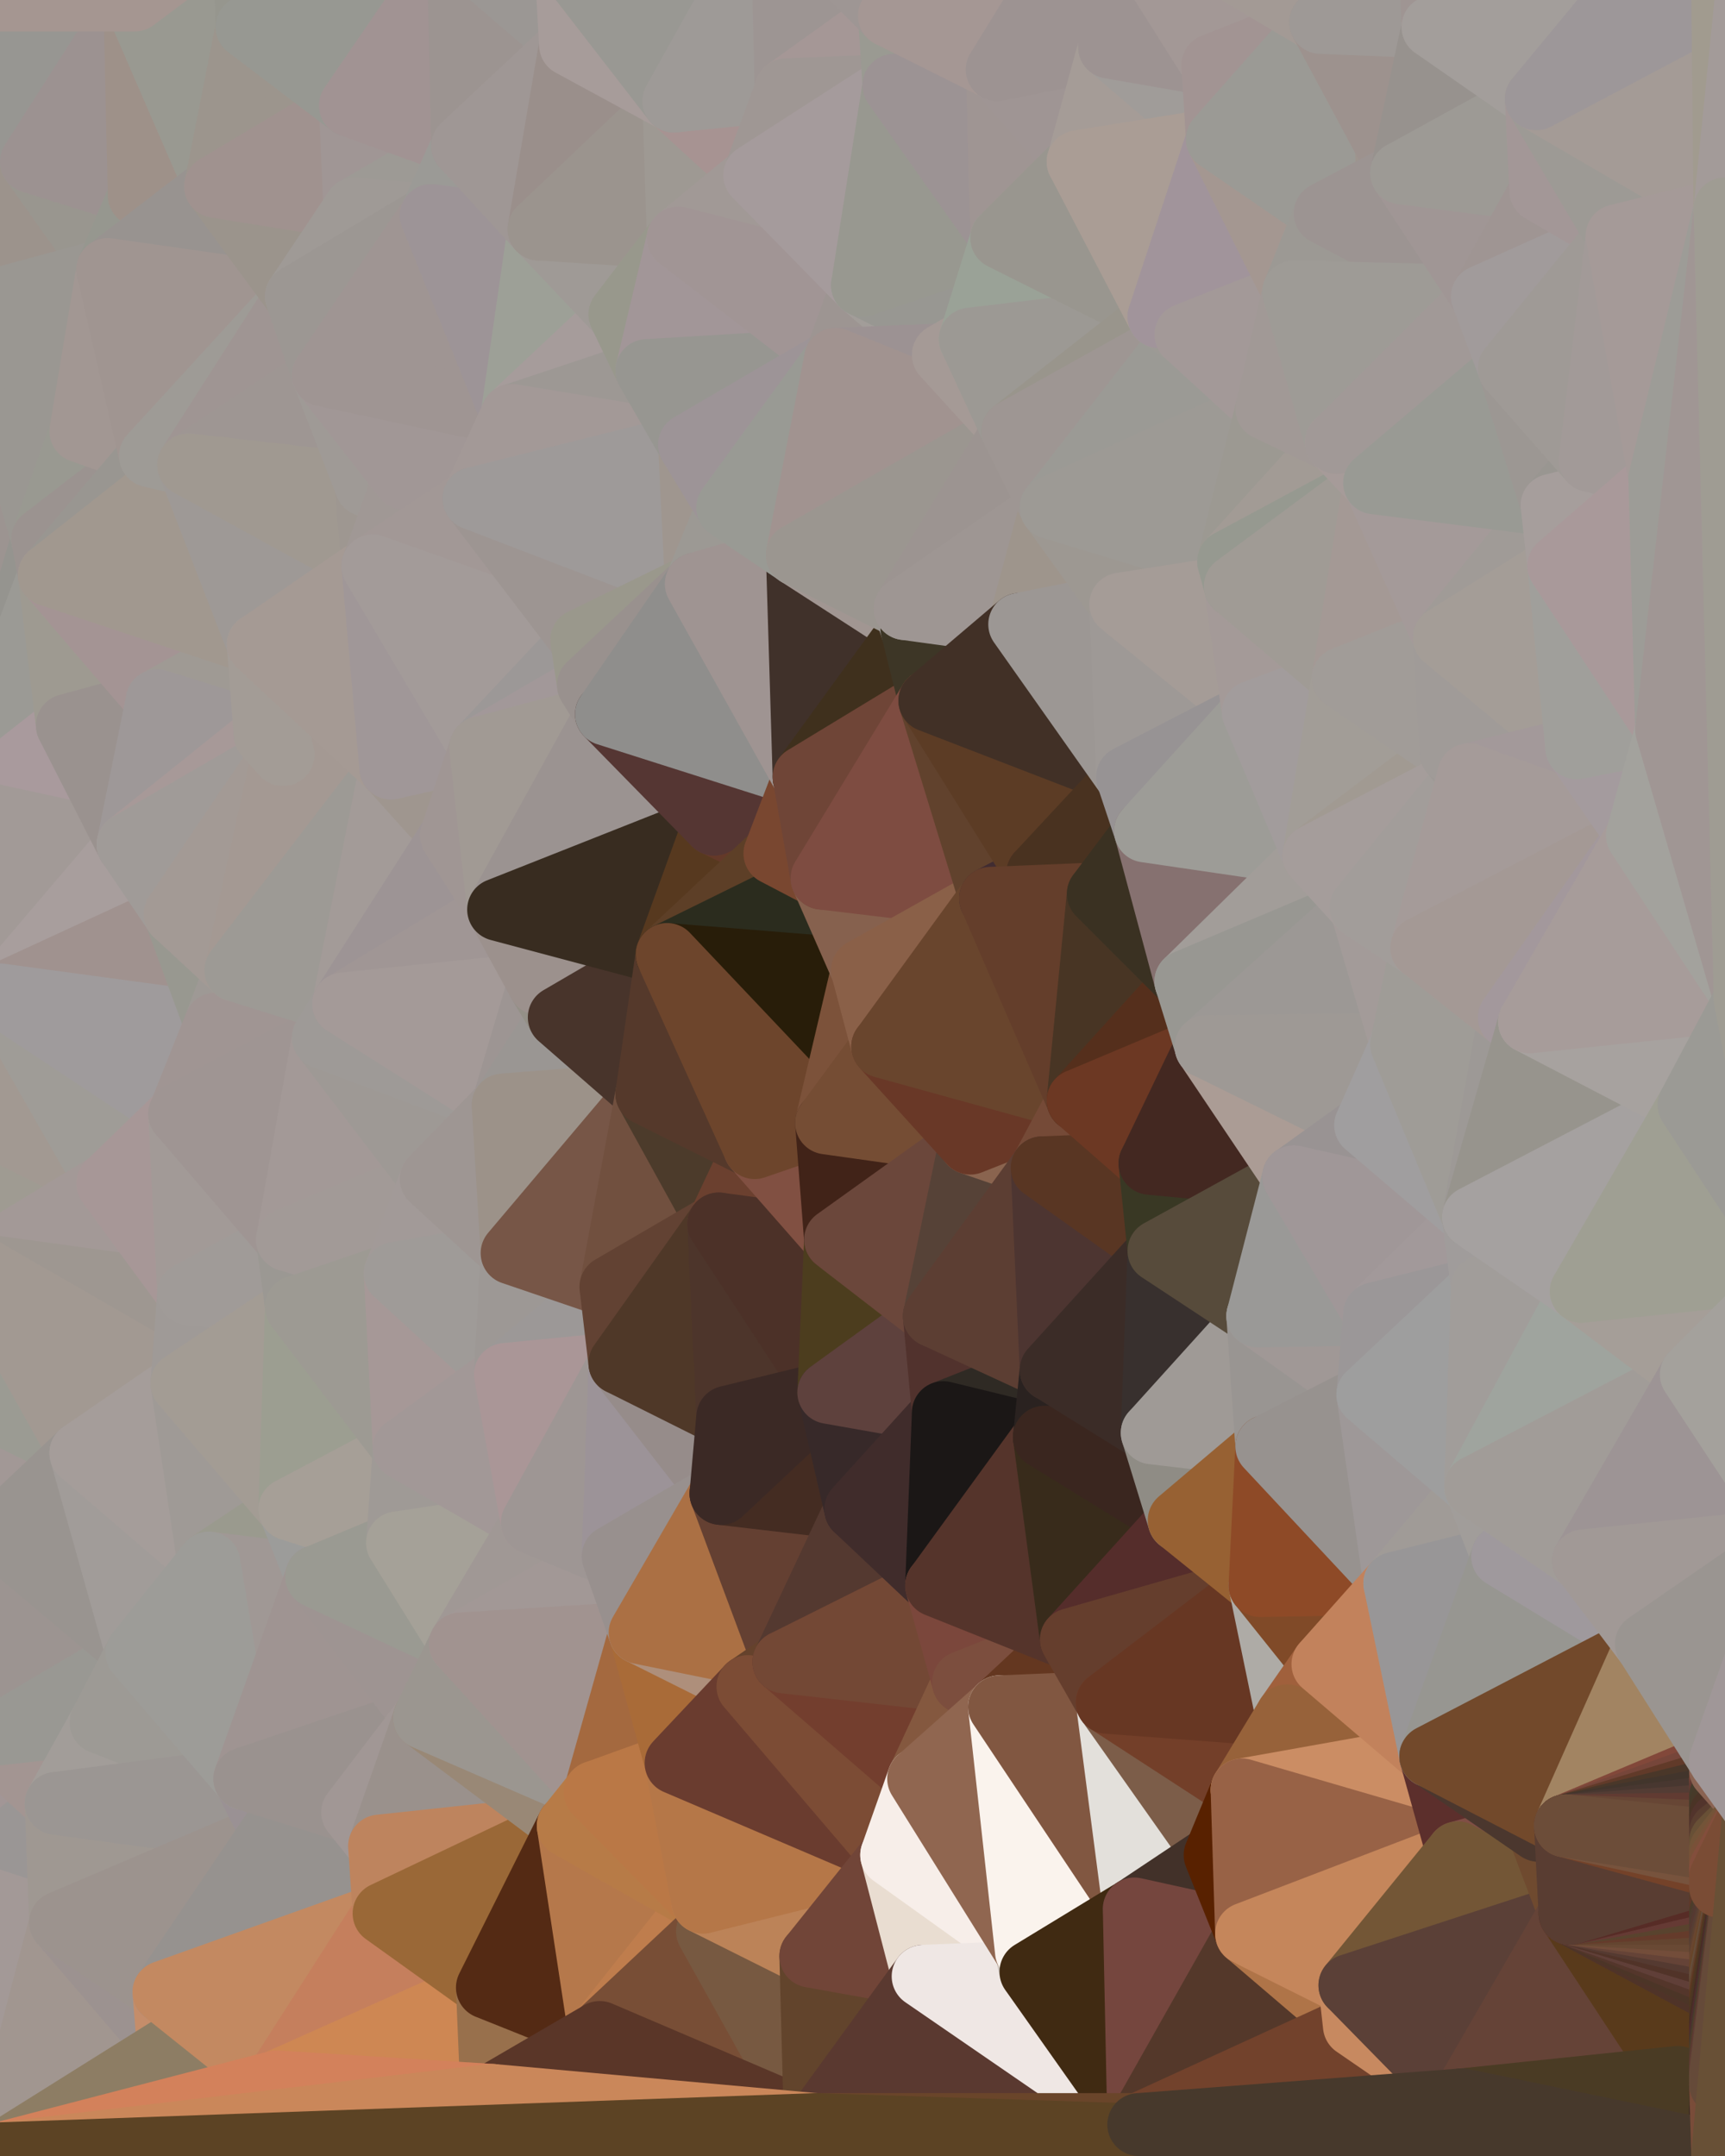<?xml version="1.0" standalone="yes"?>
<svg width="768" height="960" xmlns="http://www.w3.org/2000/svg" version="1.1" ><polygon points="-59,600 -47,480 -33,16" fill="rgba(156, 152, 143, 1)" stroke="rgba(156, 152, 143, 1)" stroke-width="28" stroke-linejoin="round"/>
		<polygon points="-47,480 -59,600 -11,563" fill="rgba(159, 151, 148, 1)" stroke="rgba(159, 151, 148, 1)" stroke-width="28" stroke-linejoin="round"/>
		<polygon points="-33,16 -47,480 -11,136" fill="rgba(161, 146, 143, 1)" stroke="rgba(161, 146, 143, 1)" stroke-width="28" stroke-linejoin="round"/>
		<polygon points="-47,480 -17,360 -11,136" fill="rgba(147, 146, 142, 1)" stroke="rgba(147, 146, 142, 1)" stroke-width="28" stroke-linejoin="round"/>
		<polygon points="-50,720 0,780 0,772" fill="rgba(160, 152, 149, 1)" stroke="rgba(160, 152, 149, 1)" stroke-width="28" stroke-linejoin="round"/>
		<polygon points="-17,360 -47,480 0,443" fill="rgba(159, 156, 151, 1)" stroke="rgba(159, 156, 151, 1)" stroke-width="28" stroke-linejoin="round"/>
		<polygon points="-50,720 -22,840 0,780" fill="rgba(167, 152, 149, 1)" stroke="rgba(167, 152, 149, 1)" stroke-width="28" stroke-linejoin="round"/>
		<polygon points="-59,600 -50,720 -2,683" fill="rgba(153, 153, 151, 1)" stroke="rgba(153, 153, 151, 1)" stroke-width="28" stroke-linejoin="round"/>
		<polygon points="-33,16 -11,136 14,72" fill="rgba(154, 146, 143, 1)" stroke="rgba(154, 146, 143, 1)" stroke-width="28" stroke-linejoin="round"/>
		<polygon points="-11,136 -17,360 19,240" fill="rgba(156, 148, 145, 1)" stroke="rgba(156, 148, 145, 1)" stroke-width="28" stroke-linejoin="round"/>
		<polygon points="19,240 -17,360 22,256" fill="rgba(149, 148, 143, 1)" stroke="rgba(149, 148, 143, 1)" stroke-width="28" stroke-linejoin="round"/>
		<polygon points="0,780 -22,840 25,803" fill="rgba(162, 150, 150, 1)" stroke="rgba(162, 150, 150, 1)" stroke-width="28" stroke-linejoin="round"/>
		<polygon points="22,256 -17,360 30,323" fill="rgba(155, 154, 149, 1)" stroke="rgba(155, 154, 149, 1)" stroke-width="28" stroke-linejoin="round"/>
		<polygon points="0,0 -33,16 14,72" fill="rgba(157, 148, 149, 1)" stroke="rgba(157, 148, 149, 1)" stroke-width="28" stroke-linejoin="round"/>
		<polygon points="-22,840 -50,720 0,959" fill="rgba(155, 150, 147, 1)" stroke="rgba(155, 150, 147, 1)" stroke-width="28" stroke-linejoin="round"/>
		<polygon points="-59,600 -2,683 36,647" fill="rgba(162, 152, 150, 1)" stroke="rgba(162, 152, 150, 1)" stroke-width="28" stroke-linejoin="round"/>
		<polygon points="-11,136 19,240 36,192" fill="rgba(154, 151, 146, 1)" stroke="rgba(154, 151, 146, 1)" stroke-width="28" stroke-linejoin="round"/>
		<polygon points="25,803 -22,840 27,856" fill="rgba(154, 150, 149, 1)" stroke="rgba(154, 150, 149, 1)" stroke-width="28" stroke-linejoin="round"/>
		<polygon points="-2,683 -50,720 0,772" fill="rgba(161, 152, 153, 1)" stroke="rgba(161, 152, 153, 1)" stroke-width="28" stroke-linejoin="round"/>
		<polygon points="0,772 0,780 45,767" fill="rgba(160, 151, 152, 1)" stroke="rgba(160, 151, 152, 1)" stroke-width="28" stroke-linejoin="round"/>
		<polygon points="-11,563 -59,600 36,647" fill="rgba(155, 155, 147, 1)" stroke="rgba(155, 155, 147, 1)" stroke-width="28" stroke-linejoin="round"/>
		<polygon points="-22,840 0,959 27,856" fill="rgba(163, 153, 151, 1)" stroke="rgba(163, 153, 151, 1)" stroke-width="28" stroke-linejoin="round"/>
		<polygon points="-47,480 -11,563 48,527" fill="rgba(159, 155, 146, 1)" stroke="rgba(159, 155, 146, 1)" stroke-width="28" stroke-linejoin="round"/>
		<polygon points="14,72 -11,136 48,120" fill="rgba(156, 147, 140, 1)" stroke="rgba(156, 147, 140, 1)" stroke-width="28" stroke-linejoin="round"/>
		<polygon points="0,780 25,803 45,767" fill="rgba(163, 149, 146, 1)" stroke="rgba(163, 149, 146, 1)" stroke-width="28" stroke-linejoin="round"/>
		<polygon points="0,443 -47,480 48,527" fill="rgba(162, 153, 146, 1)" stroke="rgba(162, 153, 146, 1)" stroke-width="28" stroke-linejoin="round"/>
		<polygon points="30,323 -17,360 57,376" fill="rgba(169, 154, 157, 1)" stroke="rgba(169, 154, 157, 1)" stroke-width="28" stroke-linejoin="round"/>
		<polygon points="-2,683 0,772 61,736" fill="rgba(156, 148, 145, 1)" stroke="rgba(156, 148, 145, 1)" stroke-width="28" stroke-linejoin="round"/>
		<polygon points="0,772 45,767 61,736" fill="rgba(153, 152, 147, 1)" stroke="rgba(153, 152, 147, 1)" stroke-width="28" stroke-linejoin="round"/>
		<polygon points="-17,360 0,443 57,376" fill="rgba(162, 154, 151, 1)" stroke="rgba(162, 154, 151, 1)" stroke-width="28" stroke-linejoin="round"/>
		<polygon points="14,72 48,120 62,87" fill="rgba(153, 150, 143, 1)" stroke="rgba(153, 150, 143, 1)" stroke-width="28" stroke-linejoin="round"/>
		<polygon points="-11,136 36,192 48,120" fill="rgba(154, 151, 146, 1)" stroke="rgba(154, 151, 146, 1)" stroke-width="28" stroke-linejoin="round"/>
		<polygon points="36,192 19,240 67,203" fill="rgba(153, 153, 145, 1)" stroke="rgba(153, 153, 145, 1)" stroke-width="28" stroke-linejoin="round"/>
		<polygon points="0,0 14,72 60,0" fill="rgba(151, 150, 146, 1)" stroke="rgba(151, 150, 146, 1)" stroke-width="28" stroke-linejoin="round"/>
		<polygon points="27,856 0,959 75,912" fill="rgba(161, 150, 144, 1)" stroke="rgba(161, 150, 144, 1)" stroke-width="28" stroke-linejoin="round"/>
		<polygon points="73,887 27,856 75,912" fill="rgba(156, 146, 144, 1)" stroke="rgba(156, 146, 144, 1)" stroke-width="28" stroke-linejoin="round"/>
		<polygon points="57,376 0,443 78,407" fill="rgba(168, 158, 157, 1)" stroke="rgba(168, 158, 157, 1)" stroke-width="28" stroke-linejoin="round"/>
		<polygon points="22,256 30,323 70,312" fill="rgba(158, 154, 145, 1)" stroke="rgba(158, 154, 145, 1)" stroke-width="28" stroke-linejoin="round"/>
		<polygon points="0,443 48,527 80,496" fill="rgba(159, 156, 151, 1)" stroke="rgba(159, 156, 151, 1)" stroke-width="28" stroke-linejoin="round"/>
		<polygon points="48,527 -11,563 84,576" fill="rgba(163, 153, 151, 1)" stroke="rgba(163, 153, 151, 1)" stroke-width="28" stroke-linejoin="round"/>
		<polygon points="-11,563 81,616 84,576" fill="rgba(158, 151, 145, 1)" stroke="rgba(158, 151, 145, 1)" stroke-width="28" stroke-linejoin="round"/>
		<polygon points="-11,563 36,647 81,616" fill="rgba(162, 153, 146, 1)" stroke="rgba(162, 153, 146, 1)" stroke-width="28" stroke-linejoin="round"/>
		<polygon points="30,323 57,376 70,312" fill="rgba(154, 146, 143, 1)" stroke="rgba(154, 146, 143, 1)" stroke-width="28" stroke-linejoin="round"/>
		<polygon points="36,647 -2,683 61,736" fill="rgba(153, 148, 144, 1)" stroke="rgba(153, 148, 144, 1)" stroke-width="28" stroke-linejoin="round"/>
		<polygon points="36,647 61,736 93,696" fill="rgba(161, 156, 153, 1)" stroke="rgba(161, 156, 153, 1)" stroke-width="28" stroke-linejoin="round"/>
		<polygon points="60,0 14,72 62,87" fill="rgba(156, 146, 145, 1)" stroke="rgba(156, 146, 145, 1)" stroke-width="28" stroke-linejoin="round"/>
		<polygon points="78,407 0,443 96,456" fill="rgba(160, 146, 143, 1)" stroke="rgba(160, 146, 143, 1)" stroke-width="28" stroke-linejoin="round"/>
		<polygon points="0,443 80,496 96,456" fill="rgba(159, 155, 156, 1)" stroke="rgba(159, 155, 156, 1)" stroke-width="28" stroke-linejoin="round"/>
		<polygon points="19,240 22,256 67,203" fill="rgba(155, 147, 144, 1)" stroke="rgba(155, 147, 144, 1)" stroke-width="28" stroke-linejoin="round"/>
		<polygon points="78,407 96,456 105,432" fill="rgba(152, 152, 144, 1)" stroke="rgba(152, 152, 144, 1)" stroke-width="28" stroke-linejoin="round"/>
		<polygon points="48,120 36,192 67,203" fill="rgba(162, 151, 147, 1)" stroke="rgba(162, 151, 147, 1)" stroke-width="28" stroke-linejoin="round"/>
		<polygon points="67,203 22,256 84,207" fill="rgba(153, 150, 145, 1)" stroke="rgba(153, 150, 145, 1)" stroke-width="28" stroke-linejoin="round"/>
		<polygon points="45,767 25,803 109,792" fill="rgba(162, 157, 153, 1)" stroke="rgba(162, 157, 153, 1)" stroke-width="28" stroke-linejoin="round"/>
		<polygon points="62,87 48,120 96,83" fill="rgba(150, 151, 143, 1)" stroke="rgba(150, 151, 143, 1)" stroke-width="28" stroke-linejoin="round"/>
		<polygon points="108,-36 60,0 110,12" fill="rgba(155, 147, 144, 1)" stroke="rgba(155, 147, 144, 1)" stroke-width="28" stroke-linejoin="round"/>
		<polygon points="61,736 45,767 109,792" fill="rgba(157, 154, 149, 1)" stroke="rgba(157, 154, 149, 1)" stroke-width="28" stroke-linejoin="round"/>
		<polygon points="60,0 62,87 96,83" fill="rgba(158, 145, 137, 1)" stroke="rgba(158, 145, 137, 1)" stroke-width="28" stroke-linejoin="round"/>
		<polygon points="81,616 36,647 93,696" fill="rgba(165, 157, 154, 1)" stroke="rgba(165, 157, 154, 1)" stroke-width="28" stroke-linejoin="round"/>
		<polygon points="25,803 27,856 121,816" fill="rgba(159, 152, 146, 1)" stroke="rgba(159, 152, 146, 1)" stroke-width="28" stroke-linejoin="round"/>
		<polygon points="109,792 25,803 121,816" fill="rgba(155, 150, 147, 1)" stroke="rgba(155, 150, 147, 1)" stroke-width="28" stroke-linejoin="round"/>
		<polygon points="22,256 70,312 115,287" fill="rgba(164, 148, 148, 1)" stroke="rgba(164, 148, 148, 1)" stroke-width="28" stroke-linejoin="round"/>
		<polygon points="60,0 96,83 110,12" fill="rgba(153, 153, 145, 1)" stroke="rgba(153, 153, 145, 1)" stroke-width="28" stroke-linejoin="round"/>
		<polygon points="27,856 73,887 121,816" fill="rgba(156, 147, 142, 1)" stroke="rgba(156, 147, 142, 1)" stroke-width="28" stroke-linejoin="round"/>
		<polygon points="115,287 70,312 118,327" fill="rgba(159, 154, 148, 1)" stroke="rgba(159, 154, 148, 1)" stroke-width="28" stroke-linejoin="round"/>
		<polygon points="70,312 57,376 118,327" fill="rgba(158, 152, 152, 1)" stroke="rgba(158, 152, 152, 1)" stroke-width="28" stroke-linejoin="round"/>
		<polygon points="84,207 22,256 115,287" fill="rgba(161, 152, 143, 1)" stroke="rgba(161, 152, 143, 1)" stroke-width="28" stroke-linejoin="round"/>
		<polygon points="0,0 60,0 108,-36" fill="rgba(165, 150, 145, 1)" stroke="rgba(165, 150, 145, 1)" stroke-width="28" stroke-linejoin="round"/>
		<polygon points="80,496 48,527 84,576" fill="rgba(167, 151, 151, 1)" stroke="rgba(167, 151, 151, 1)" stroke-width="28" stroke-linejoin="round"/>
		<polygon points="80,496 84,576 128,552" fill="rgba(162, 154, 151, 1)" stroke="rgba(162, 154, 151, 1)" stroke-width="28" stroke-linejoin="round"/>
		<polygon points="84,576 81,616 132,582" fill="rgba(159, 154, 151, 1)" stroke="rgba(159, 154, 151, 1)" stroke-width="28" stroke-linejoin="round"/>
		<polygon points="128,552 84,576 132,582" fill="rgba(160, 155, 152, 1)" stroke="rgba(160, 155, 152, 1)" stroke-width="28" stroke-linejoin="round"/>
		<polygon points="96,83 48,120 132,132" fill="rgba(152, 147, 144, 1)" stroke="rgba(152, 147, 144, 1)" stroke-width="28" stroke-linejoin="round"/>
		<polygon points="48,120 67,203 132,132" fill="rgba(160, 149, 145, 1)" stroke="rgba(160, 149, 145, 1)" stroke-width="28" stroke-linejoin="round"/>
		<polygon points="67,203 84,207 132,132" fill="rgba(158, 155, 150, 1)" stroke="rgba(158, 155, 150, 1)" stroke-width="28" stroke-linejoin="round"/>
		<polygon points="81,616 93,696 129,672" fill="rgba(159, 154, 150, 1)" stroke="rgba(159, 154, 150, 1)" stroke-width="28" stroke-linejoin="round"/>
		<polygon points="118,327 57,376 126,336" fill="rgba(167, 153, 152, 1)" stroke="rgba(167, 153, 152, 1)" stroke-width="28" stroke-linejoin="round"/>
		<polygon points="73,887 75,912 123,927" fill="rgba(197, 141, 106, 1)" stroke="rgba(197, 141, 106, 1)" stroke-width="28" stroke-linejoin="round"/>
		<polygon points="129,672 93,696 141,702" fill="rgba(154, 154, 142, 1)" stroke="rgba(154, 154, 142, 1)" stroke-width="28" stroke-linejoin="round"/>
		<polygon points="57,376 78,407 126,336" fill="rgba(160, 155, 152, 1)" stroke="rgba(160, 155, 152, 1)" stroke-width="28" stroke-linejoin="round"/>
		<polygon points="105,432 96,456 144,462" fill="rgba(158, 153, 149, 1)" stroke="rgba(158, 153, 149, 1)" stroke-width="28" stroke-linejoin="round"/>
		<polygon points="132,132 84,207 144,167" fill="rgba(159, 149, 147, 1)" stroke="rgba(159, 149, 147, 1)" stroke-width="28" stroke-linejoin="round"/>
		<polygon points="105,432 144,462 153,447" fill="rgba(157, 153, 144, 1)" stroke="rgba(157, 153, 144, 1)" stroke-width="28" stroke-linejoin="round"/>
		<polygon points="96,456 80,496 144,462" fill="rgba(160, 149, 147, 1)" stroke="rgba(160, 149, 147, 1)" stroke-width="28" stroke-linejoin="round"/>
		<polygon points="110,12 96,83 156,47" fill="rgba(156, 149, 141, 1)" stroke="rgba(156, 149, 141, 1)" stroke-width="28" stroke-linejoin="round"/>
		<polygon points="96,83 132,132 158,93" fill="rgba(155, 148, 140, 1)" stroke="rgba(155, 148, 140, 1)" stroke-width="28" stroke-linejoin="round"/>
		<polygon points="109,792 121,816 157,807" fill="rgba(154, 145, 148, 1)" stroke="rgba(154, 145, 148, 1)" stroke-width="28" stroke-linejoin="round"/>
		<polygon points="93,696 109,792 141,702" fill="rgba(160, 152, 149, 1)" stroke="rgba(160, 152, 149, 1)" stroke-width="28" stroke-linejoin="round"/>
		<polygon points="75,912 0,959 123,927" fill="rgba(141, 125, 100, 1)" stroke="rgba(141, 125, 100, 1)" stroke-width="28" stroke-linejoin="round"/>
		<polygon points="93,696 61,736 109,792" fill="rgba(157, 156, 152, 1)" stroke="rgba(157, 156, 152, 1)" stroke-width="28" stroke-linejoin="round"/>
		<polygon points="144,167 84,207 163,216" fill="rgba(158, 150, 147, 1)" stroke="rgba(158, 150, 147, 1)" stroke-width="28" stroke-linejoin="round"/>
		<polygon points="156,47 96,83 158,93" fill="rgba(160, 146, 143, 1)" stroke="rgba(160, 146, 143, 1)" stroke-width="28" stroke-linejoin="round"/>
		<polygon points="84,207 115,287 166,252" fill="rgba(158, 153, 150, 1)" stroke="rgba(158, 153, 150, 1)" stroke-width="28" stroke-linejoin="round"/>
		<polygon points="163,216 84,207 166,252" fill="rgba(160, 153, 145, 1)" stroke="rgba(160, 153, 145, 1)" stroke-width="28" stroke-linejoin="round"/>
		<polygon points="157,807 121,816 169,822" fill="rgba(158, 147, 141, 1)" stroke="rgba(158, 147, 141, 1)" stroke-width="28" stroke-linejoin="round"/>
		<polygon points="81,616 129,672 132,582" fill="rgba(163, 156, 148, 1)" stroke="rgba(163, 156, 148, 1)" stroke-width="28" stroke-linejoin="round"/>
		<polygon points="169,822 121,816 171,852" fill="rgba(155, 147, 144, 1)" stroke="rgba(155, 147, 144, 1)" stroke-width="28" stroke-linejoin="round"/>
		<polygon points="121,816 73,887 171,852" fill="rgba(150, 146, 143, 1)" stroke="rgba(150, 146, 143, 1)" stroke-width="28" stroke-linejoin="round"/>
		<polygon points="80,496 128,552 144,462" fill="rgba(159, 149, 147, 1)" stroke="rgba(159, 149, 147, 1)" stroke-width="28" stroke-linejoin="round"/>
		<polygon points="78,407 105,432 126,336" fill="rgba(163, 154, 149, 1)" stroke="rgba(163, 154, 149, 1)" stroke-width="28" stroke-linejoin="round"/>
		<polygon points="128,552 132,582 176,567" fill="rgba(155, 152, 147, 1)" stroke="rgba(155, 152, 147, 1)" stroke-width="28" stroke-linejoin="round"/>
		<polygon points="73,887 123,927 171,852" fill="rgba(195, 137, 97, 1)" stroke="rgba(195, 137, 97, 1)" stroke-width="28" stroke-linejoin="round"/>
		<polygon points="129,672 141,702 177,687" fill="rgba(156, 156, 154, 1)" stroke="rgba(156, 156, 154, 1)" stroke-width="28" stroke-linejoin="round"/>
		<polygon points="132,582 129,672 180,645" fill="rgba(156, 158, 145, 1)" stroke="rgba(156, 158, 145, 1)" stroke-width="28" stroke-linejoin="round"/>
		<polygon points="129,672 177,687 180,645" fill="rgba(166, 159, 151, 1)" stroke="rgba(166, 159, 151, 1)" stroke-width="28" stroke-linejoin="round"/>
		<polygon points="141,702 109,792 189,765" fill="rgba(159, 148, 146, 1)" stroke="rgba(159, 148, 146, 1)" stroke-width="28" stroke-linejoin="round"/>
		<polygon points="109,792 157,807 189,765" fill="rgba(154, 146, 143, 1)" stroke="rgba(154, 146, 143, 1)" stroke-width="28" stroke-linejoin="round"/>
		<polygon points="144,462 128,552 192,525" fill="rgba(163, 153, 151, 1)" stroke="rgba(163, 153, 151, 1)" stroke-width="28" stroke-linejoin="round"/>
		<polygon points="128,552 176,567 192,525" fill="rgba(162, 154, 151, 1)" stroke="rgba(162, 154, 151, 1)" stroke-width="28" stroke-linejoin="round"/>
		<polygon points="163,216 166,252 180,213" fill="rgba(158, 151, 145, 1)" stroke="rgba(158, 151, 145, 1)" stroke-width="28" stroke-linejoin="round"/>
		<polygon points="144,167 163,216 180,213" fill="rgba(159, 154, 150, 1)" stroke="rgba(159, 154, 150, 1)" stroke-width="28" stroke-linejoin="round"/>
		<polygon points="115,287 126,336 174,342" fill="rgba(162, 159, 154, 1)" stroke="rgba(162, 159, 154, 1)" stroke-width="28" stroke-linejoin="round"/>
		<polygon points="126,336 105,432 174,342" fill="rgba(164, 153, 147, 1)" stroke="rgba(164, 153, 147, 1)" stroke-width="28" stroke-linejoin="round"/>
		<polygon points="115,287 118,327 126,336" fill="rgba(163, 156, 150, 1)" stroke="rgba(163, 156, 150, 1)" stroke-width="28" stroke-linejoin="round"/>
		<polygon points="105,432 153,447 174,342" fill="rgba(157, 154, 149, 1)" stroke="rgba(157, 154, 149, 1)" stroke-width="28" stroke-linejoin="round"/>
		<polygon points="108,-36 110,12 204,-23" fill="rgba(150, 150, 142, 1)" stroke="rgba(150, 150, 142, 1)" stroke-width="28" stroke-linejoin="round"/>
		<polygon points="174,342 153,447 201,372" fill="rgba(163, 155, 152, 1)" stroke="rgba(163, 155, 152, 1)" stroke-width="28" stroke-linejoin="round"/>
		<polygon points="141,702 189,765 205,732" fill="rgba(158, 148, 146, 1)" stroke="rgba(158, 148, 146, 1)" stroke-width="28" stroke-linejoin="round"/>
		<polygon points="156,47 158,93 206,65" fill="rgba(160, 150, 149, 1)" stroke="rgba(160, 150, 149, 1)" stroke-width="28" stroke-linejoin="round"/>
		<polygon points="158,93 192,96 206,65" fill="rgba(157, 154, 149, 1)" stroke="rgba(157, 154, 149, 1)" stroke-width="28" stroke-linejoin="round"/>
		<polygon points="177,687 141,702 205,732" fill="rgba(154, 154, 146, 1)" stroke="rgba(154, 154, 146, 1)" stroke-width="28" stroke-linejoin="round"/>
		<polygon points="110,12 156,47 204,-23" fill="rgba(151, 152, 146, 1)" stroke="rgba(151, 152, 146, 1)" stroke-width="28" stroke-linejoin="round"/>
		<polygon points="176,567 132,582 180,645" fill="rgba(157, 154, 147, 1)" stroke="rgba(157, 154, 147, 1)" stroke-width="28" stroke-linejoin="round"/>
		<polygon points="166,252 115,287 174,342" fill="rgba(165, 154, 148, 1)" stroke="rgba(165, 154, 148, 1)" stroke-width="28" stroke-linejoin="round"/>
		<polygon points="158,93 132,132 192,96" fill="rgba(159, 154, 150, 1)" stroke="rgba(159, 154, 150, 1)" stroke-width="28" stroke-linejoin="round"/>
		<polygon points="180,213 166,252 211,222" fill="rgba(160, 152, 149, 1)" stroke="rgba(160, 152, 149, 1)" stroke-width="28" stroke-linejoin="round"/>
		<polygon points="157,807 169,822 189,765" fill="rgba(161, 151, 149, 1)" stroke="rgba(161, 151, 149, 1)" stroke-width="28" stroke-linejoin="round"/>
		<polygon points="171,852 123,927 217,885" fill="rgba(197, 127, 93, 1)" stroke="rgba(197, 127, 93, 1)" stroke-width="28" stroke-linejoin="round"/>
		<polygon points="174,342 201,372 214,333" fill="rgba(159, 150, 143, 1)" stroke="rgba(159, 150, 143, 1)" stroke-width="28" stroke-linejoin="round"/>
		<polygon points="132,132 144,167 192,96" fill="rgba(156, 151, 147, 1)" stroke="rgba(156, 151, 147, 1)" stroke-width="28" stroke-linejoin="round"/>
		<polygon points="201,372 153,447 222,405" fill="rgba(157, 148, 149, 1)" stroke="rgba(157, 148, 149, 1)" stroke-width="28" stroke-linejoin="round"/>
		<polygon points="217,885 123,927 219,933" fill="rgba(206, 135, 83, 1)" stroke="rgba(206, 135, 83, 1)" stroke-width="28" stroke-linejoin="round"/>
		<polygon points="144,462 192,525 224,492" fill="rgba(158, 153, 149, 1)" stroke="rgba(158, 153, 149, 1)" stroke-width="28" stroke-linejoin="round"/>
		<polygon points="176,567 180,645 225,612" fill="rgba(166, 152, 151, 1)" stroke="rgba(166, 152, 151, 1)" stroke-width="28" stroke-linejoin="round"/>
		<polygon points="153,447 144,462 224,492" fill="rgba(158, 154, 151, 1)" stroke="rgba(158, 154, 151, 1)" stroke-width="28" stroke-linejoin="round"/>
		<polygon points="192,525 176,567 228,558" fill="rgba(162, 154, 152, 1)" stroke="rgba(162, 154, 152, 1)" stroke-width="28" stroke-linejoin="round"/>
		<polygon points="180,213 211,222 228,185" fill="rgba(158, 153, 149, 1)" stroke="rgba(158, 153, 149, 1)" stroke-width="28" stroke-linejoin="round"/>
		<polygon points="144,167 180,213 228,185" fill="rgba(161, 151, 150, 1)" stroke="rgba(161, 151, 150, 1)" stroke-width="28" stroke-linejoin="round"/>
		<polygon points="166,252 174,342 214,333" fill="rgba(160, 151, 152, 1)" stroke="rgba(160, 151, 152, 1)" stroke-width="28" stroke-linejoin="round"/>
		<polygon points="180,645 177,687 237,678" fill="rgba(159, 154, 150, 1)" stroke="rgba(159, 154, 150, 1)" stroke-width="28" stroke-linejoin="round"/>
		<polygon points="176,567 225,612 228,558" fill="rgba(159, 155, 152, 1)" stroke="rgba(159, 155, 152, 1)" stroke-width="28" stroke-linejoin="round"/>
		<polygon points="204,-23 156,47 206,65" fill="rgba(161, 147, 147, 1)" stroke="rgba(161, 147, 147, 1)" stroke-width="28" stroke-linejoin="round"/>
		<polygon points="206,65 192,96 240,102" fill="rgba(155, 154, 150, 1)" stroke="rgba(155, 154, 150, 1)" stroke-width="28" stroke-linejoin="round"/>
		<polygon points="222,405 153,447 240,438" fill="rgba(160, 150, 149, 1)" stroke="rgba(160, 150, 149, 1)" stroke-width="28" stroke-linejoin="round"/>
		<polygon points="153,447 224,492 240,438" fill="rgba(164, 154, 152, 1)" stroke="rgba(164, 154, 152, 1)" stroke-width="28" stroke-linejoin="round"/>
		<polygon points="177,687 205,732 237,678" fill="rgba(165, 161, 152, 1)" stroke="rgba(165, 161, 152, 1)" stroke-width="28" stroke-linejoin="round"/>
		<polygon points="192,96 144,167 228,185" fill="rgba(159, 149, 147, 1)" stroke="rgba(159, 149, 147, 1)" stroke-width="28" stroke-linejoin="round"/>
		<polygon points="240,438 224,492 249,453" fill="rgba(157, 149, 147, 1)" stroke="rgba(157, 149, 147, 1)" stroke-width="28" stroke-linejoin="round"/>
		<polygon points="189,765 169,822 253,813" fill="rgba(154, 145, 140, 1)" stroke="rgba(154, 145, 140, 1)" stroke-width="28" stroke-linejoin="round"/>
		<polygon points="225,612 180,645 237,678" fill="rgba(162, 152, 151, 1)" stroke="rgba(162, 152, 151, 1)" stroke-width="28" stroke-linejoin="round"/>
		<polygon points="204,-23 206,65 254,20" fill="rgba(156, 148, 145, 1)" stroke="rgba(156, 148, 145, 1)" stroke-width="28" stroke-linejoin="round"/>
		<polygon points="252,-17 204,-23 254,20" fill="rgba(155, 151, 148, 1)" stroke="rgba(155, 151, 148, 1)" stroke-width="28" stroke-linejoin="round"/>
		<polygon points="169,822 171,852 253,813" fill="rgba(190, 132, 94, 1)" stroke="rgba(190, 132, 94, 1)" stroke-width="28" stroke-linejoin="round"/>
		<polygon points="192,96 228,185 240,102" fill="rgba(157, 148, 151, 1)" stroke="rgba(157, 148, 151, 1)" stroke-width="28" stroke-linejoin="round"/>
		<polygon points="224,492 192,525 228,558" fill="rgba(158, 150, 147, 1)" stroke="rgba(158, 150, 147, 1)" stroke-width="28" stroke-linejoin="round"/>
		<polygon points="211,222 166,252 259,285" fill="rgba(162, 152, 150, 1)" stroke="rgba(162, 152, 150, 1)" stroke-width="28" stroke-linejoin="round"/>
		<polygon points="166,252 214,333 259,285" fill="rgba(163, 155, 153, 1)" stroke="rgba(163, 155, 153, 1)" stroke-width="28" stroke-linejoin="round"/>
		<polygon points="171,852 217,885 253,813" fill="rgba(154, 104, 55, 1)" stroke="rgba(154, 104, 55, 1)" stroke-width="28" stroke-linejoin="round"/>
		<polygon points="259,285 214,333 262,305" fill="rgba(156, 152, 151, 1)" stroke="rgba(156, 152, 151, 1)" stroke-width="28" stroke-linejoin="round"/>
		<polygon points="217,885 219,933 267,905" fill="rgba(152, 112, 76, 1)" stroke="rgba(152, 112, 76, 1)" stroke-width="28" stroke-linejoin="round"/>
		<polygon points="189,765 253,813 265,798" fill="rgba(153, 136, 118, 1)" stroke="rgba(153, 136, 118, 1)" stroke-width="28" stroke-linejoin="round"/>
		<polygon points="262,305 214,333 270,318" fill="rgba(162, 152, 153, 1)" stroke="rgba(162, 152, 153, 1)" stroke-width="28" stroke-linejoin="round"/>
		<polygon points="228,558 225,612 272,573" fill="rgba(157, 152, 149, 1)" stroke="rgba(157, 152, 149, 1)" stroke-width="28" stroke-linejoin="round"/>
		<polygon points="272,573 225,612 276,607" fill="rgba(156, 152, 151, 1)" stroke="rgba(156, 152, 151, 1)" stroke-width="28" stroke-linejoin="round"/>
		<polygon points="240,102 228,185 276,140" fill="rgba(157, 160, 151, 1)" stroke="rgba(157, 160, 151, 1)" stroke-width="28" stroke-linejoin="round"/>
		<polygon points="237,678 205,732 273,693" fill="rgba(160, 152, 149, 1)" stroke="rgba(160, 152, 149, 1)" stroke-width="28" stroke-linejoin="round"/>
		<polygon points="205,732 189,765 265,798" fill="rgba(155, 150, 144, 1)" stroke="rgba(155, 150, 144, 1)" stroke-width="28" stroke-linejoin="round"/>
		<polygon points="273,693 205,732 285,727" fill="rgba(162, 152, 150, 1)" stroke="rgba(162, 152, 150, 1)" stroke-width="28" stroke-linejoin="round"/>
		<polygon points="276,140 228,185 288,165" fill="rgba(166, 156, 155, 1)" stroke="rgba(166, 156, 155, 1)" stroke-width="28" stroke-linejoin="round"/>
		<polygon points="249,453 224,492 288,487" fill="rgba(154, 150, 147, 1)" stroke="rgba(154, 150, 147, 1)" stroke-width="28" stroke-linejoin="round"/>
		<polygon points="205,732 265,798 285,727" fill="rgba(161, 147, 144, 1)" stroke="rgba(161, 147, 144, 1)" stroke-width="28" stroke-linejoin="round"/>
		<polygon points="225,612 237,678 276,607" fill="rgba(170, 150, 151, 1)" stroke="rgba(170, 150, 151, 1)" stroke-width="28" stroke-linejoin="round"/>
		<polygon points="206,65 240,102 254,20" fill="rgba(159, 151, 149, 1)" stroke="rgba(159, 151, 149, 1)" stroke-width="28" stroke-linejoin="round"/>
		<polygon points="214,333 201,372 222,405" fill="rgba(160, 150, 148, 1)" stroke="rgba(160, 150, 148, 1)" stroke-width="28" stroke-linejoin="round"/>
		<polygon points="240,438 249,453 297,425" fill="rgba(148, 144, 135, 1)" stroke="rgba(148, 144, 135, 1)" stroke-width="28" stroke-linejoin="round"/>
		<polygon points="240,102 276,140 302,106" fill="rgba(159, 154, 150, 1)" stroke="rgba(159, 154, 150, 1)" stroke-width="28" stroke-linejoin="round"/>
		<polygon points="254,20 240,102 300,45" fill="rgba(154, 143, 139, 1)" stroke="rgba(154, 143, 139, 1)" stroke-width="28" stroke-linejoin="round"/>
		<polygon points="222,405 240,438 297,425" fill="rgba(156, 145, 141, 1)" stroke="rgba(156, 145, 141, 1)" stroke-width="28" stroke-linejoin="round"/>
		<polygon points="224,492 228,558 288,487" fill="rgba(156, 146, 137, 1)" stroke="rgba(156, 146, 137, 1)" stroke-width="28" stroke-linejoin="round"/>
		<polygon points="214,333 222,405 270,318" fill="rgba(161, 154, 148, 1)" stroke="rgba(161, 154, 148, 1)" stroke-width="28" stroke-linejoin="round"/>
		<polygon points="253,813 217,885 267,905" fill="rgba(84, 42, 20, 1)" stroke="rgba(84, 42, 20, 1)" stroke-width="28" stroke-linejoin="round"/>
		<polygon points="288,165 228,185 307,198" fill="rgba(157, 152, 148, 1)" stroke="rgba(157, 152, 148, 1)" stroke-width="28" stroke-linejoin="round"/>
		<polygon points="285,727 265,798 301,785" fill="rgba(164, 105, 63, 1)" stroke="rgba(164, 105, 63, 1)" stroke-width="28" stroke-linejoin="round"/>
		<polygon points="228,558 272,573 288,487" fill="rgba(119, 86, 71, 1)" stroke="rgba(119, 86, 71, 1)" stroke-width="28" stroke-linejoin="round"/>
		<polygon points="253,813 267,905 313,847" fill="rgba(181, 120, 75, 1)" stroke="rgba(181, 120, 75, 1)" stroke-width="28" stroke-linejoin="round"/>
		<polygon points="228,185 211,222 307,198" fill="rgba(163, 153, 151, 1)" stroke="rgba(163, 153, 151, 1)" stroke-width="28" stroke-linejoin="round"/>
		<polygon points="300,45 240,102 302,106" fill="rgba(155, 148, 142, 1)" stroke="rgba(155, 148, 142, 1)" stroke-width="28" stroke-linejoin="round"/>
		<polygon points="237,678 273,693 276,607" fill="rgba(158, 150, 148, 1)" stroke="rgba(158, 150, 148, 1)" stroke-width="28" stroke-linejoin="round"/>
		<polygon points="313,847 267,905 315,860" fill="rgba(191, 125, 77, 1)" stroke="rgba(191, 125, 77, 1)" stroke-width="28" stroke-linejoin="round"/>
		<polygon points="249,453 288,487 297,425" fill="rgba(72, 52, 43, 1)" stroke="rgba(72, 52, 43, 1)" stroke-width="28" stroke-linejoin="round"/>
		<polygon points="270,318 222,405 318,367" fill="rgba(155, 147, 145, 1)" stroke="rgba(155, 147, 145, 1)" stroke-width="28" stroke-linejoin="round"/>
		<polygon points="265,798 253,813 313,847" fill="rgba(183, 123, 71, 1)" stroke="rgba(183, 123, 71, 1)" stroke-width="28" stroke-linejoin="round"/>
		<polygon points="211,222 259,285 310,260" fill="rgba(157, 149, 146, 1)" stroke="rgba(157, 149, 146, 1)" stroke-width="28" stroke-linejoin="round"/>
		<polygon points="307,198 211,222 310,260" fill="rgba(158, 154, 153, 1)" stroke="rgba(158, 154, 153, 1)" stroke-width="28" stroke-linejoin="round"/>
		<polygon points="222,405 297,425 318,367" fill="rgba(56, 44, 32, 1)" stroke="rgba(56, 44, 32, 1)" stroke-width="28" stroke-linejoin="round"/>
		<polygon points="276,607 273,693 321,665" fill="rgba(156, 147, 152, 1)" stroke="rgba(156, 147, 152, 1)" stroke-width="28" stroke-linejoin="round"/>
		<polygon points="288,487 272,573 320,545" fill="rgba(113, 80, 63, 1)" stroke="rgba(113, 80, 63, 1)" stroke-width="28" stroke-linejoin="round"/>
		<polygon points="307,198 310,260 324,226" fill="rgba(159, 150, 143, 1)" stroke="rgba(159, 150, 143, 1)" stroke-width="28" stroke-linejoin="round"/>
		<polygon points="276,607 321,665 324,631" fill="rgba(150, 140, 138, 1)" stroke="rgba(150, 140, 138, 1)" stroke-width="28" stroke-linejoin="round"/>
		<polygon points="301,785 265,798 313,847" fill="rgba(186, 120, 70, 1)" stroke="rgba(186, 120, 70, 1)" stroke-width="28" stroke-linejoin="round"/>
		<polygon points="259,285 262,305 310,260" fill="rgba(154, 152, 140, 1)" stroke="rgba(154, 152, 140, 1)" stroke-width="28" stroke-linejoin="round"/>
		<polygon points="262,305 270,318 310,260" fill="rgba(153, 145, 142, 1)" stroke="rgba(153, 145, 142, 1)" stroke-width="28" stroke-linejoin="round"/>
		<polygon points="285,727 301,785 333,751" fill="rgba(169, 107, 56, 1)" stroke="rgba(169, 107, 56, 1)" stroke-width="28" stroke-linejoin="round"/>
		<polygon points="288,487 320,545 336,511" fill="rgba(76, 59, 43, 1)" stroke="rgba(76, 59, 43, 1)" stroke-width="28" stroke-linejoin="round"/>
		<polygon points="300,45 302,106 336,78" fill="rgba(158, 153, 147, 1)" stroke="rgba(158, 153, 147, 1)" stroke-width="28" stroke-linejoin="round"/>
		<polygon points="276,140 288,165 302,106" fill="rgba(152, 152, 140, 1)" stroke="rgba(152, 152, 140, 1)" stroke-width="28" stroke-linejoin="round"/>
		<polygon points="252,-17 254,20 300,45" fill="rgba(167, 156, 154, 1)" stroke="rgba(167, 156, 154, 1)" stroke-width="28" stroke-linejoin="round"/>
		<polygon points="273,693 285,727 321,665" fill="rgba(152, 144, 142, 1)" stroke="rgba(152, 144, 142, 1)" stroke-width="28" stroke-linejoin="round"/>
		<polygon points="300,45 336,78 350,40" fill="rgba(167, 147, 146, 1)" stroke="rgba(167, 147, 146, 1)" stroke-width="28" stroke-linejoin="round"/>
		<polygon points="318,367 297,425 345,380" fill="rgba(87, 57, 31, 1)" stroke="rgba(87, 57, 31, 1)" stroke-width="28" stroke-linejoin="round"/>
		<polygon points="272,573 276,607 320,545" fill="rgba(98, 66, 51, 1)" stroke="rgba(98, 66, 51, 1)" stroke-width="28" stroke-linejoin="round"/>
		<polygon points="324,226 310,260 355,247" fill="rgba(156, 153, 148, 1)" stroke="rgba(156, 153, 148, 1)" stroke-width="28" stroke-linejoin="round"/>
		<polygon points="285,727 333,751 349,740" fill="rgba(174, 143, 123, 1)" stroke="rgba(174, 143, 123, 1)" stroke-width="28" stroke-linejoin="round"/>
		<polygon points="252,-17 300,45 348,-41" fill="rgba(153, 152, 147, 1)" stroke="rgba(153, 152, 147, 1)" stroke-width="28" stroke-linejoin="round"/>
		<polygon points="320,545 276,607 324,631" fill="rgba(79, 56, 40, 1)" stroke="rgba(79, 56, 40, 1)" stroke-width="28" stroke-linejoin="round"/>
		<polygon points="318,367 345,380 358,346" fill="rgba(100, 57, 41, 1)" stroke="rgba(100, 57, 41, 1)" stroke-width="28" stroke-linejoin="round"/>
		<polygon points="321,665 285,727 349,740" fill="rgba(171, 112, 68, 1)" stroke="rgba(171, 112, 68, 1)" stroke-width="28" stroke-linejoin="round"/>
		<polygon points="270,318 318,367 358,346" fill="rgba(85, 54, 51, 1)" stroke="rgba(85, 54, 51, 1)" stroke-width="28" stroke-linejoin="round"/>
		<polygon points="313,847 315,860 361,871" fill="rgba(185, 122, 68, 1)" stroke="rgba(185, 122, 68, 1)" stroke-width="28" stroke-linejoin="round"/>
		<polygon points="348,-41 300,45 350,40" fill="rgba(158, 154, 151, 1)" stroke="rgba(158, 154, 151, 1)" stroke-width="28" stroke-linejoin="round"/>
		<polygon points="302,106 288,165 372,160" fill="rgba(162, 150, 152, 1)" stroke="rgba(162, 150, 152, 1)" stroke-width="28" stroke-linejoin="round"/>
		<polygon points="288,165 307,198 372,160" fill="rgba(151, 150, 145, 1)" stroke="rgba(151, 150, 145, 1)" stroke-width="28" stroke-linejoin="round"/>
		<polygon points="336,511 320,545 372,552" fill="rgba(107, 64, 47, 1)" stroke="rgba(107, 64, 47, 1)" stroke-width="28" stroke-linejoin="round"/>
		<polygon points="345,380 297,425 366,391" fill="rgba(93, 63, 39, 1)" stroke="rgba(93, 63, 39, 1)" stroke-width="28" stroke-linejoin="round"/>
		<polygon points="315,860 267,905 363,946" fill="rgba(120, 78, 54, 1)" stroke="rgba(120, 78, 54, 1)" stroke-width="28" stroke-linejoin="round"/>
		<polygon points="361,871 315,860 363,946" fill="rgba(119, 89, 65, 1)" stroke="rgba(119, 89, 65, 1)" stroke-width="28" stroke-linejoin="round"/>
		<polygon points="267,905 219,933 363,946" fill="rgba(90, 54, 40, 1)" stroke="rgba(90, 54, 40, 1)" stroke-width="28" stroke-linejoin="round"/>
		<polygon points="310,260 270,318 358,346" fill="rgba(143, 142, 140, 1)" stroke="rgba(143, 142, 140, 1)" stroke-width="28" stroke-linejoin="round"/>
		<polygon points="297,425 288,487 336,511" fill="rgba(85, 57, 43, 1)" stroke="rgba(85, 57, 43, 1)" stroke-width="28" stroke-linejoin="round"/>
		<polygon points="320,545 324,631 369,620" fill="rgba(77, 53, 43, 1)" stroke="rgba(77, 53, 43, 1)" stroke-width="28" stroke-linejoin="round"/>
		<polygon points="366,391 297,425 384,432" fill="rgba(43, 44, 30, 1)" stroke="rgba(43, 44, 30, 1)" stroke-width="28" stroke-linejoin="round"/>
		<polygon points="297,425 368,500 384,432" fill="rgba(40, 29, 9, 1)" stroke="rgba(40, 29, 9, 1)" stroke-width="28" stroke-linejoin="round"/>
		<polygon points="336,78 302,106 384,127" fill="rgba(161, 153, 150, 1)" stroke="rgba(161, 153, 150, 1)" stroke-width="28" stroke-linejoin="round"/>
		<polygon points="302,106 372,160 384,127" fill="rgba(161, 149, 149, 1)" stroke="rgba(161, 149, 149, 1)" stroke-width="28" stroke-linejoin="round"/>
		<polygon points="321,665 349,740 381,672" fill="rgba(100, 64, 50, 1)" stroke="rgba(100, 64, 50, 1)" stroke-width="28" stroke-linejoin="round"/>
		<polygon points="369,620 321,665 381,672" fill="rgba(68, 44, 34, 1)" stroke="rgba(68, 44, 34, 1)" stroke-width="28" stroke-linejoin="round"/>
		<polygon points="307,198 324,226 372,160" fill="rgba(157, 148, 151, 1)" stroke="rgba(157, 148, 151, 1)" stroke-width="28" stroke-linejoin="round"/>
		<polygon points="320,545 369,620 372,552" fill="rgba(76, 49, 40, 1)" stroke="rgba(76, 49, 40, 1)" stroke-width="28" stroke-linejoin="round"/>
		<polygon points="368,500 336,511 372,552" fill="rgba(129, 80, 66, 1)" stroke="rgba(129, 80, 66, 1)" stroke-width="28" stroke-linejoin="round"/>
		<polygon points="324,631 321,665 369,620" fill="rgba(59, 41, 37, 1)" stroke="rgba(59, 41, 37, 1)" stroke-width="28" stroke-linejoin="round"/>
		<polygon points="297,425 336,511 368,500" fill="rgba(109, 69, 44, 1)" stroke="rgba(109, 69, 44, 1)" stroke-width="28" stroke-linejoin="round"/>
		<polygon points="358,346 345,380 366,391" fill="rgba(121, 71, 48, 1)" stroke="rgba(121, 71, 48, 1)" stroke-width="28" stroke-linejoin="round"/>
		<polygon points="384,432 368,500 393,466" fill="rgba(124, 82, 58, 1)" stroke="rgba(124, 82, 58, 1)" stroke-width="28" stroke-linejoin="round"/>
		<polygon points="355,247 310,260 358,346" fill="rgba(159, 148, 146, 1)" stroke="rgba(159, 148, 146, 1)" stroke-width="28" stroke-linejoin="round"/>
		<polygon points="348,-41 350,40 396,7" fill="rgba(157, 149, 147, 1)" stroke="rgba(157, 149, 147, 1)" stroke-width="28" stroke-linejoin="round"/>
		<polygon points="313,847 361,871 397,826" fill="rgba(188, 131, 88, 1)" stroke="rgba(188, 131, 88, 1)" stroke-width="28" stroke-linejoin="round"/>
		<polygon points="396,7 350,40 398,38" fill="rgba(165, 151, 150, 1)" stroke="rgba(165, 151, 150, 1)" stroke-width="28" stroke-linejoin="round"/>
		<polygon points="301,785 313,847 397,826" fill="rgba(181, 119, 72, 1)" stroke="rgba(181, 119, 72, 1)" stroke-width="28" stroke-linejoin="round"/>
		<polygon points="333,751 301,785 397,826" fill="rgba(106, 60, 47, 1)" stroke="rgba(106, 60, 47, 1)" stroke-width="28" stroke-linejoin="round"/>
		<polygon points="355,247 358,346 406,280" fill="rgba(64, 49, 42, 1)" stroke="rgba(64, 49, 42, 1)" stroke-width="28" stroke-linejoin="round"/>
		<polygon points="403,271 355,247 406,280" fill="rgba(161, 150, 146, 1)" stroke="rgba(161, 150, 146, 1)" stroke-width="28" stroke-linejoin="round"/>
		<polygon points="324,226 355,247 372,160" fill="rgba(153, 154, 148, 1)" stroke="rgba(153, 154, 148, 1)" stroke-width="28" stroke-linejoin="round"/>
		<polygon points="349,740 333,751 409,792" fill="rgba(101, 66, 44, 1)" stroke="rgba(101, 66, 44, 1)" stroke-width="28" stroke-linejoin="round"/>
		<polygon points="333,751 397,826 409,792" fill="rgba(124, 76, 53, 1)" stroke="rgba(124, 76, 53, 1)" stroke-width="28" stroke-linejoin="round"/>
		<polygon points="406,280 358,346 414,312" fill="rgba(63, 48, 29, 1)" stroke="rgba(63, 48, 29, 1)" stroke-width="28" stroke-linejoin="round"/>
		<polygon points="350,40 336,78 398,38" fill="rgba(159, 151, 148, 1)" stroke="rgba(159, 151, 148, 1)" stroke-width="28" stroke-linejoin="round"/>
		<polygon points="372,552 369,620 416,586" fill="rgba(76, 61, 30, 1)" stroke="rgba(76, 61, 30, 1)" stroke-width="28" stroke-linejoin="round"/>
		<polygon points="381,672 349,740 417,706" fill="rgba(84, 57, 48, 1)" stroke="rgba(84, 57, 48, 1)" stroke-width="28" stroke-linejoin="round"/>
		<polygon points="369,620 381,672 420,629" fill="rgba(55, 41, 41, 1)" stroke="rgba(55, 41, 41, 1)" stroke-width="28" stroke-linejoin="round"/>
		<polygon points="416,586 369,620 420,629" fill="rgba(94, 65, 61, 1)" stroke="rgba(94, 65, 61, 1)" stroke-width="28" stroke-linejoin="round"/>
		<polygon points="384,127 372,160 420,158" fill="rgba(157, 149, 146, 1)" stroke="rgba(157, 149, 146, 1)" stroke-width="28" stroke-linejoin="round"/>
		<polygon points="361,871 363,946 411,880" fill="rgba(98, 68, 44, 1)" stroke="rgba(98, 68, 44, 1)" stroke-width="28" stroke-linejoin="round"/>
		<polygon points="397,826 361,871 411,880" fill="rgba(113, 69, 56, 1)" stroke="rgba(113, 69, 56, 1)" stroke-width="28" stroke-linejoin="round"/>
		<polygon points="336,78 384,127 398,38" fill="rgba(165, 155, 156, 1)" stroke="rgba(165, 155, 156, 1)" stroke-width="28" stroke-linejoin="round"/>
		<polygon points="349,740 409,792 429,749" fill="rgba(115, 62, 46, 1)" stroke="rgba(115, 62, 46, 1)" stroke-width="28" stroke-linejoin="round"/>
		<polygon points="417,706 349,740 429,749" fill="rgba(115, 72, 53, 1)" stroke="rgba(115, 72, 53, 1)" stroke-width="28" stroke-linejoin="round"/>
		<polygon points="384,127 420,158 432,151" fill="rgba(162, 157, 153, 1)" stroke="rgba(162, 157, 153, 1)" stroke-width="28" stroke-linejoin="round"/>
		<polygon points="368,500 372,552 432,509" fill="rgba(65, 35, 24, 1)" stroke="rgba(65, 35, 24, 1)" stroke-width="28" stroke-linejoin="round"/>
		<polygon points="393,466 368,500 432,509" fill="rgba(117, 77, 52, 1)" stroke="rgba(117, 77, 52, 1)" stroke-width="28" stroke-linejoin="round"/>
		<polygon points="366,391 384,432 441,400" fill="rgba(134, 97, 78, 1)" stroke="rgba(134, 97, 78, 1)" stroke-width="28" stroke-linejoin="round"/>
		<polygon points="396,7 398,38 444,31" fill="rgba(154, 154, 146, 1)" stroke="rgba(154, 154, 146, 1)" stroke-width="28" stroke-linejoin="round"/>
		<polygon points="384,127 432,151 446,106" fill="rgba(152, 151, 146, 1)" stroke="rgba(152, 151, 146, 1)" stroke-width="28" stroke-linejoin="round"/>
		<polygon points="429,749 409,792 445,760" fill="rgba(132, 88, 63, 1)" stroke="rgba(132, 88, 63, 1)" stroke-width="28" stroke-linejoin="round"/>
		<polygon points="420,158 372,160 451,192" fill="rgba(156, 146, 147, 1)" stroke="rgba(156, 146, 147, 1)" stroke-width="28" stroke-linejoin="round"/>
		<polygon points="398,38 384,127 446,106" fill="rgba(152, 152, 144, 1)" stroke="rgba(152, 152, 144, 1)" stroke-width="28" stroke-linejoin="round"/>
		<polygon points="372,552 416,586 432,509" fill="rgba(107, 71, 59, 1)" stroke="rgba(107, 71, 59, 1)" stroke-width="28" stroke-linejoin="round"/>
		<polygon points="204,-23 252,-17 348,-41" fill="rgba(153, 154, 146, 1)" stroke="rgba(153, 154, 146, 1)" stroke-width="28" stroke-linejoin="round"/>
		<polygon points="403,271 406,280 454,278" fill="rgba(154, 148, 148, 1)" stroke="rgba(154, 148, 148, 1)" stroke-width="28" stroke-linejoin="round"/>
		<polygon points="372,160 355,247 451,192" fill="rgba(161, 147, 144, 1)" stroke="rgba(161, 147, 144, 1)" stroke-width="28" stroke-linejoin="round"/>
		<polygon points="355,247 403,271 451,192" fill="rgba(155, 150, 144, 1)" stroke="rgba(155, 150, 144, 1)" stroke-width="28" stroke-linejoin="round"/>
		<polygon points="358,346 366,391 414,312" fill="rgba(111, 69, 55, 1)" stroke="rgba(111, 69, 55, 1)" stroke-width="28" stroke-linejoin="round"/>
		<polygon points="406,280 414,312 454,278" fill="rgba(61, 54, 38, 1)" stroke="rgba(61, 54, 38, 1)" stroke-width="28" stroke-linejoin="round"/>
		<polygon points="414,312 366,391 441,400" fill="rgba(126, 76, 65, 1)" stroke="rgba(126, 76, 65, 1)" stroke-width="28" stroke-linejoin="round"/>
		<polygon points="381,672 417,706 420,629" fill="rgba(64, 44, 43, 1)" stroke="rgba(64, 44, 43, 1)" stroke-width="28" stroke-linejoin="round"/>
		<polygon points="457,869 411,880 459,878" fill="rgba(248, 239, 234, 1)" stroke="rgba(248, 239, 234, 1)" stroke-width="28" stroke-linejoin="round"/>
		<polygon points="432,151 420,158 451,192" fill="rgba(165, 154, 150, 1)" stroke="rgba(165, 154, 150, 1)" stroke-width="28" stroke-linejoin="round"/>
		<polygon points="397,826 411,880 457,869" fill="rgba(233, 221, 209, 1)" stroke="rgba(233, 221, 209, 1)" stroke-width="28" stroke-linejoin="round"/>
		<polygon points="384,432 393,466 441,400" fill="rgba(138, 96, 72, 1)" stroke="rgba(138, 96, 72, 1)" stroke-width="28" stroke-linejoin="round"/>
		<polygon points="451,192 403,271 468,226" fill="rgba(156, 148, 145, 1)" stroke="rgba(156, 148, 145, 1)" stroke-width="28" stroke-linejoin="round"/>
		<polygon points="403,271 454,278 468,226" fill="rgba(158, 150, 147, 1)" stroke="rgba(158, 150, 147, 1)" stroke-width="28" stroke-linejoin="round"/>
		<polygon points="416,586 420,629 468,610" fill="rgba(81, 50, 45, 1)" stroke="rgba(81, 50, 45, 1)" stroke-width="28" stroke-linejoin="round"/>
		<polygon points="420,629 465,640 468,610" fill="rgba(47, 42, 36, 1)" stroke="rgba(47, 42, 36, 1)" stroke-width="28" stroke-linejoin="round"/>
		<polygon points="420,629 417,706 465,640" fill="rgba(27, 23, 22, 1)" stroke="rgba(27, 23, 22, 1)" stroke-width="28" stroke-linejoin="round"/>
		<polygon points="432,509 416,586 464,520" fill="rgba(86, 66, 55, 1)" stroke="rgba(86, 66, 55, 1)" stroke-width="28" stroke-linejoin="round"/>
		<polygon points="414,312 441,400 462,389" fill="rgba(97, 66, 45, 1)" stroke="rgba(97, 66, 45, 1)" stroke-width="28" stroke-linejoin="round"/>
		<polygon points="444,31 398,38 446,106" fill="rgba(156, 147, 148, 1)" stroke="rgba(156, 147, 148, 1)" stroke-width="28" stroke-linejoin="round"/>
		<polygon points="417,706 429,749 477,730" fill="rgba(123, 71, 60, 1)" stroke="rgba(123, 71, 60, 1)" stroke-width="28" stroke-linejoin="round"/>
		<polygon points="429,749 445,760 477,730" fill="rgba(124, 78, 62, 1)" stroke="rgba(124, 78, 62, 1)" stroke-width="28" stroke-linejoin="round"/>
		<polygon points="444,31 446,106 480,72" fill="rgba(159, 149, 147, 1)" stroke="rgba(159, 149, 147, 1)" stroke-width="28" stroke-linejoin="round"/>
		<polygon points="432,509 464,520 480,490" fill="rgba(138, 100, 79, 1)" stroke="rgba(138, 100, 79, 1)" stroke-width="28" stroke-linejoin="round"/>
		<polygon points="393,466 432,509 480,490" fill="rgba(105, 56, 39, 1)" stroke="rgba(105, 56, 39, 1)" stroke-width="28" stroke-linejoin="round"/>
		<polygon points="409,792 397,826 457,869" fill="rgba(247, 238, 233, 1)" stroke="rgba(247, 238, 233, 1)" stroke-width="28" stroke-linejoin="round"/>
		<polygon points="477,730 445,760 493,758" fill="rgba(100, 55, 32, 1)" stroke="rgba(100, 55, 32, 1)" stroke-width="28" stroke-linejoin="round"/>
		<polygon points="348,-41 396,7 492,-47" fill="rgba(158, 150, 148, 1)" stroke="rgba(158, 150, 148, 1)" stroke-width="28" stroke-linejoin="round"/>
		<polygon points="396,7 444,31 492,-47" fill="rgba(165, 151, 148, 1)" stroke="rgba(165, 151, 148, 1)" stroke-width="28" stroke-linejoin="round"/>
		<polygon points="441,400 393,466 480,490" fill="rgba(105, 69, 45, 1)" stroke="rgba(105, 69, 45, 1)" stroke-width="28" stroke-linejoin="round"/>
		<polygon points="462,389 441,400 489,398" fill="rgba(65, 44, 49, 1)" stroke="rgba(65, 44, 49, 1)" stroke-width="28" stroke-linejoin="round"/>
		<polygon points="414,312 462,389 502,346" fill="rgba(92, 60, 37, 1)" stroke="rgba(92, 60, 37, 1)" stroke-width="28" stroke-linejoin="round"/>
		<polygon points="468,226 454,278 499,269" fill="rgba(158, 149, 140, 1)" stroke="rgba(158, 149, 140, 1)" stroke-width="28" stroke-linejoin="round"/>
		<polygon points="444,31 480,72 494,21" fill="rgba(159, 149, 148, 1)" stroke="rgba(159, 149, 148, 1)" stroke-width="28" stroke-linejoin="round"/>
		<polygon points="464,520 416,586 468,610" fill="rgba(92, 62, 51, 1)" stroke="rgba(92, 62, 51, 1)" stroke-width="28" stroke-linejoin="round"/>
		<polygon points="123,927 0,959 219,933" fill="rgba(211, 129, 91, 1)" stroke="rgba(211, 129, 91, 1)" stroke-width="28" stroke-linejoin="round"/>
		<polygon points="454,278 414,312 502,346" fill="rgba(65, 48, 38, 1)" stroke="rgba(65, 48, 38, 1)" stroke-width="28" stroke-linejoin="round"/>
		<polygon points="465,640 417,706 477,730" fill="rgba(85, 52, 43, 1)" stroke="rgba(85, 52, 43, 1)" stroke-width="28" stroke-linejoin="round"/>
		<polygon points="411,880 363,946 507,946" fill="rgba(90, 57, 48, 1)" stroke="rgba(90, 57, 48, 1)" stroke-width="28" stroke-linejoin="round"/>
		<polygon points="459,878 411,880 507,946" fill="rgba(239, 231, 228, 1)" stroke="rgba(239, 231, 228, 1)" stroke-width="28" stroke-linejoin="round"/>
		<polygon points="492,-47 444,31 494,21" fill="rgba(157, 147, 146, 1)" stroke="rgba(157, 147, 146, 1)" stroke-width="28" stroke-linejoin="round"/>
		<polygon points="462,389 489,398 510,370" fill="rgba(82, 42, 40, 1)" stroke="rgba(82, 42, 40, 1)" stroke-width="28" stroke-linejoin="round"/>
		<polygon points="502,346 462,389 510,370" fill="rgba(73, 50, 32, 1)" stroke="rgba(73, 50, 32, 1)" stroke-width="28" stroke-linejoin="round"/>
		<polygon points="457,869 459,878 505,850" fill="rgba(201, 194, 186, 1)" stroke="rgba(201, 194, 186, 1)" stroke-width="28" stroke-linejoin="round"/>
		<polygon points="480,490 464,520 512,518" fill="rgba(117, 74, 55, 1)" stroke="rgba(117, 74, 55, 1)" stroke-width="28" stroke-linejoin="round"/>
		<polygon points="468,610 465,640 513,638" fill="rgba(42, 34, 32, 1)" stroke="rgba(42, 34, 32, 1)" stroke-width="28" stroke-linejoin="round"/>
		<polygon points="445,760 409,792 457,869" fill="rgba(144, 102, 80, 1)" stroke="rgba(144, 102, 80, 1)" stroke-width="28" stroke-linejoin="round"/>
		<polygon points="464,520 468,610 516,557" fill="rgba(77, 53, 49, 1)" stroke="rgba(77, 53, 49, 1)" stroke-width="28" stroke-linejoin="round"/>
		<polygon points="512,518 464,520 516,557" fill="rgba(89, 54, 35, 1)" stroke="rgba(89, 54, 35, 1)" stroke-width="28" stroke-linejoin="round"/>
		<polygon points="446,106 432,151 516,141" fill="rgba(154, 162, 151, 1)" stroke="rgba(154, 162, 151, 1)" stroke-width="28" stroke-linejoin="round"/>
		<polygon points="432,151 451,192 516,141" fill="rgba(156, 153, 148, 1)" stroke="rgba(156, 153, 148, 1)" stroke-width="28" stroke-linejoin="round"/>
		<polygon points="445,760 457,869 505,850" fill="rgba(250, 243, 237, 1)" stroke="rgba(250, 243, 237, 1)" stroke-width="28" stroke-linejoin="round"/>
		<polygon points="441,400 480,490 489,398" fill="rgba(100, 62, 43, 1)" stroke="rgba(100, 62, 43, 1)" stroke-width="28" stroke-linejoin="round"/>
		<polygon points="465,640 477,730 525,677" fill="rgba(56, 43, 27, 1)" stroke="rgba(56, 43, 27, 1)" stroke-width="28" stroke-linejoin="round"/>
		<polygon points="513,638 465,640 525,677" fill="rgba(58, 38, 31, 1)" stroke="rgba(58, 38, 31, 1)" stroke-width="28" stroke-linejoin="round"/>
		<polygon points="480,72 446,106 516,141" fill="rgba(153, 150, 143, 1)" stroke="rgba(153, 150, 143, 1)" stroke-width="28" stroke-linejoin="round"/>
		<polygon points="493,758 445,760 505,850" fill="rgba(129, 87, 65, 1)" stroke="rgba(129, 87, 65, 1)" stroke-width="28" stroke-linejoin="round"/>
		<polygon points="499,269 454,278 502,346" fill="rgba(156, 151, 148, 1)" stroke="rgba(156, 151, 148, 1)" stroke-width="28" stroke-linejoin="round"/>
		<polygon points="489,398 480,490 528,437" fill="rgba(72, 53, 36, 1)" stroke="rgba(72, 53, 36, 1)" stroke-width="28" stroke-linejoin="round"/>
		<polygon points="528,437 480,490 537,466" fill="rgba(85, 47, 28, 1)" stroke="rgba(85, 47, 28, 1)" stroke-width="28" stroke-linejoin="round"/>
		<polygon points="494,21 480,72 542,62" fill="rgba(165, 156, 151, 1)" stroke="rgba(165, 156, 151, 1)" stroke-width="28" stroke-linejoin="round"/>
		<polygon points="540,29 494,21 542,62" fill="rgba(160, 156, 153, 1)" stroke="rgba(160, 156, 153, 1)" stroke-width="28" stroke-linejoin="round"/>
		<polygon points="493,758 505,850 541,826" fill="rgba(227, 224, 219, 1)" stroke="rgba(227, 224, 219, 1)" stroke-width="28" stroke-linejoin="round"/>
		<polygon points="480,490 512,518 537,466" fill="rgba(108, 56, 35, 1)" stroke="rgba(108, 56, 35, 1)" stroke-width="28" stroke-linejoin="round"/>
		<polygon points="516,141 451,192 528,149" fill="rgba(153, 149, 140, 1)" stroke="rgba(153, 149, 140, 1)" stroke-width="28" stroke-linejoin="round"/>
		<polygon points="451,192 468,226 528,149" fill="rgba(158, 150, 147, 1)" stroke="rgba(158, 150, 147, 1)" stroke-width="28" stroke-linejoin="round"/>
		<polygon points="468,610 513,638 516,557" fill="rgba(59, 44, 39, 1)" stroke="rgba(59, 44, 39, 1)" stroke-width="28" stroke-linejoin="round"/>
		<polygon points="547,250 499,269 550,261" fill="rgba(158, 150, 147, 1)" stroke="rgba(158, 150, 147, 1)" stroke-width="28" stroke-linejoin="round"/>
		<polygon points="505,850 459,878 507,946" fill="rgba(64, 42, 18, 1)" stroke="rgba(64, 42, 18, 1)" stroke-width="28" stroke-linejoin="round"/>
		<polygon points="493,758 541,826 553,797" fill="rgba(124, 93, 73, 1)" stroke="rgba(124, 93, 73, 1)" stroke-width="28" stroke-linejoin="round"/>
		<polygon points="468,226 499,269 547,250" fill="rgba(157, 152, 146, 1)" stroke="rgba(157, 152, 146, 1)" stroke-width="28" stroke-linejoin="round"/>
		<polygon points="541,826 505,850 555,861" fill="rgba(66, 49, 41, 1)" stroke="rgba(66, 49, 41, 1)" stroke-width="28" stroke-linejoin="round"/>
		<polygon points="499,269 502,346 558,317" fill="rgba(158, 153, 150, 1)" stroke="rgba(158, 153, 150, 1)" stroke-width="28" stroke-linejoin="round"/>
		<polygon points="480,72 516,141 542,62" fill="rgba(170, 157, 149, 1)" stroke="rgba(170, 157, 149, 1)" stroke-width="28" stroke-linejoin="round"/>
		<polygon points="510,370 489,398 528,437" fill="rgba(58, 49, 34, 1)" stroke="rgba(58, 49, 34, 1)" stroke-width="28" stroke-linejoin="round"/>
		<polygon points="525,677 477,730 561,706" fill="rgba(85, 45, 43, 1)" stroke="rgba(85, 45, 43, 1)" stroke-width="28" stroke-linejoin="round"/>
		<polygon points="516,557 513,638 560,586" fill="rgba(56, 48, 46, 1)" stroke="rgba(56, 48, 46, 1)" stroke-width="28" stroke-linejoin="round"/>
		<polygon points="513,638 525,677 564,644" fill="rgba(143, 140, 133, 1)" stroke="rgba(143, 140, 133, 1)" stroke-width="28" stroke-linejoin="round"/>
		<polygon points="528,149 468,226 564,182" fill="rgba(155, 154, 149, 1)" stroke="rgba(155, 154, 149, 1)" stroke-width="28" stroke-linejoin="round"/>
		<polygon points="468,226 547,250 564,182" fill="rgba(157, 154, 149, 1)" stroke="rgba(157, 154, 149, 1)" stroke-width="28" stroke-linejoin="round"/>
		<polygon points="477,730 493,758 561,706" fill="rgba(101, 62, 45, 1)" stroke="rgba(101, 62, 45, 1)" stroke-width="28" stroke-linejoin="round"/>
		<polygon points="550,261 499,269 558,317" fill="rgba(165, 156, 151, 1)" stroke="rgba(165, 156, 151, 1)" stroke-width="28" stroke-linejoin="round"/>
		<polygon points="505,850 507,946 555,861" fill="rgba(117, 70, 62, 1)" stroke="rgba(117, 70, 62, 1)" stroke-width="28" stroke-linejoin="round"/>
		<polygon points="492,-47 494,21 540,29" fill="rgba(157, 147, 146, 1)" stroke="rgba(157, 147, 146, 1)" stroke-width="28" stroke-linejoin="round"/>
		<polygon points="493,758 553,797 573,764" fill="rgba(115, 63, 41, 1)" stroke="rgba(115, 63, 41, 1)" stroke-width="28" stroke-linejoin="round"/>
		<polygon points="502,346 510,370 558,317" fill="rgba(151, 147, 148, 1)" stroke="rgba(151, 147, 148, 1)" stroke-width="28" stroke-linejoin="round"/>
		<polygon points="512,518 516,557 576,524" fill="rgba(57, 56, 36, 1)" stroke="rgba(57, 56, 36, 1)" stroke-width="28" stroke-linejoin="round"/>
		<polygon points="537,466 512,518 576,524" fill="rgba(67, 40, 33, 1)" stroke="rgba(67, 40, 33, 1)" stroke-width="28" stroke-linejoin="round"/>
		<polygon points="516,141 528,149 576,130" fill="rgba(157, 154, 149, 1)" stroke="rgba(157, 154, 149, 1)" stroke-width="28" stroke-linejoin="round"/>
		<polygon points="542,62 516,141 576,130" fill="rgba(161, 148, 155, 1)" stroke="rgba(161, 148, 155, 1)" stroke-width="28" stroke-linejoin="round"/>
		<polygon points="561,706 493,758 573,764" fill="rgba(103, 55, 35, 1)" stroke="rgba(103, 55, 35, 1)" stroke-width="28" stroke-linejoin="round"/>
		<polygon points="560,586 513,638 564,644" fill="rgba(159, 154, 150, 1)" stroke="rgba(159, 154, 150, 1)" stroke-width="28" stroke-linejoin="round"/>
		<polygon points="510,370 528,437 585,381" fill="rgba(134, 113, 112, 1)" stroke="rgba(134, 113, 112, 1)" stroke-width="28" stroke-linejoin="round"/>
		<polygon points="516,557 560,586 576,524" fill="rgba(87, 75, 59, 1)" stroke="rgba(87, 75, 59, 1)" stroke-width="28" stroke-linejoin="round"/>
		<polygon points="528,149 564,182 576,130" fill="rgba(163, 153, 152, 1)" stroke="rgba(163, 153, 152, 1)" stroke-width="28" stroke-linejoin="round"/>
		<polygon points="525,677 561,706 564,644" fill="rgba(151, 97, 51, 1)" stroke="rgba(151, 97, 51, 1)" stroke-width="28" stroke-linejoin="round"/>
		<polygon points="561,706 573,764 589,741" fill="rgba(174, 171, 166, 1)" stroke="rgba(174, 171, 166, 1)" stroke-width="28" stroke-linejoin="round"/>
		<polygon points="542,62 576,130 590,95" fill="rgba(164, 151, 145, 1)" stroke="rgba(164, 151, 145, 1)" stroke-width="28" stroke-linejoin="round"/>
		<polygon points="558,317 510,370 585,381" fill="rgba(157, 156, 151, 1)" stroke="rgba(157, 156, 151, 1)" stroke-width="28" stroke-linejoin="round"/>
		<polygon points="550,261 558,317 598,302" fill="rgba(164, 154, 152, 1)" stroke="rgba(164, 154, 152, 1)" stroke-width="28" stroke-linejoin="round"/>
		<polygon points="564,182 547,250 595,197" fill="rgba(156, 153, 146, 1)" stroke="rgba(156, 153, 146, 1)" stroke-width="28" stroke-linejoin="round"/>
		<polygon points="492,-47 540,29 588,10" fill="rgba(163, 152, 150, 1)" stroke="rgba(163, 152, 150, 1)" stroke-width="28" stroke-linejoin="round"/>
		<polygon points="555,861 507,946 603,902" fill="rgba(84, 56, 42, 1)" stroke="rgba(84, 56, 42, 1)" stroke-width="28" stroke-linejoin="round"/>
		<polygon points="601,884 555,861 603,902" fill="rgba(175, 116, 72, 1)" stroke="rgba(175, 116, 72, 1)" stroke-width="28" stroke-linejoin="round"/>
		<polygon points="585,381 528,437 606,404" fill="rgba(162, 157, 153, 1)" stroke="rgba(162, 157, 153, 1)" stroke-width="28" stroke-linejoin="round"/>
		<polygon points="560,586 564,644 609,621" fill="rgba(153, 149, 146, 1)" stroke="rgba(153, 149, 146, 1)" stroke-width="28" stroke-linejoin="round"/>
		<polygon points="537,466 576,524 608,501" fill="rgba(171, 156, 149, 1)" stroke="rgba(171, 156, 149, 1)" stroke-width="28" stroke-linejoin="round"/>
		<polygon points="540,29 542,62 588,10" fill="rgba(162, 148, 147, 1)" stroke="rgba(162, 148, 147, 1)" stroke-width="28" stroke-linejoin="round"/>
		<polygon points="560,586 609,621 612,585" fill="rgba(160, 152, 150, 1)" stroke="rgba(160, 152, 150, 1)" stroke-width="28" stroke-linejoin="round"/>
		<polygon points="595,197 547,250 612,215" fill="rgba(162, 155, 149, 1)" stroke="rgba(162, 155, 149, 1)" stroke-width="28" stroke-linejoin="round"/>
		<polygon points="561,706 589,741 621,705" fill="rgba(128, 74, 40, 1)" stroke="rgba(128, 74, 40, 1)" stroke-width="28" stroke-linejoin="round"/>
		<polygon points="576,524 560,586 612,585" fill="rgba(154, 153, 151, 1)" stroke="rgba(154, 153, 151, 1)" stroke-width="28" stroke-linejoin="round"/>
		<polygon points="528,437 537,466 606,404" fill="rgba(152, 151, 146, 1)" stroke="rgba(152, 151, 146, 1)" stroke-width="28" stroke-linejoin="round"/>
		<polygon points="588,10 590,95 624,77" fill="rgba(158, 149, 142, 1)" stroke="rgba(158, 149, 142, 1)" stroke-width="28" stroke-linejoin="round"/>
		<polygon points="606,404 537,466 624,465" fill="rgba(156, 152, 149, 1)" stroke="rgba(156, 152, 149, 1)" stroke-width="28" stroke-linejoin="round"/>
		<polygon points="537,466 608,501 624,465" fill="rgba(158, 153, 149, 1)" stroke="rgba(158, 153, 149, 1)" stroke-width="28" stroke-linejoin="round"/>
		<polygon points="564,644 561,706 621,705" fill="rgba(142, 74, 39, 1)" stroke="rgba(142, 74, 39, 1)" stroke-width="28" stroke-linejoin="round"/>
		<polygon points="547,250 550,261 612,215" fill="rgba(150, 153, 144, 1)" stroke="rgba(150, 153, 144, 1)" stroke-width="28" stroke-linejoin="round"/>
		<polygon points="558,317 585,381 598,302" fill="rgba(162, 156, 156, 1)" stroke="rgba(162, 156, 156, 1)" stroke-width="28" stroke-linejoin="round"/>
		<polygon points="576,130 564,182 595,197" fill="rgba(161, 153, 150, 1)" stroke="rgba(161, 153, 150, 1)" stroke-width="28" stroke-linejoin="round"/>
		<polygon points="588,10 542,62 590,95" fill="rgba(155, 154, 149, 1)" stroke="rgba(155, 154, 149, 1)" stroke-width="28" stroke-linejoin="round"/>
		<polygon points="553,797 541,826 555,861" fill="rgba(88, 33, 0, 1)" stroke="rgba(88, 33, 0, 1)" stroke-width="28" stroke-linejoin="round"/>
		<polygon points="606,404 624,465 633,422" fill="rgba(163, 155, 153, 1)" stroke="rgba(163, 155, 153, 1)" stroke-width="28" stroke-linejoin="round"/>
		<polygon points="589,741 573,764 637,782" fill="rgba(160, 96, 60, 1)" stroke="rgba(160, 96, 60, 1)" stroke-width="28" stroke-linejoin="round"/>
		<polygon points="573,764 553,797 637,782" fill="rgba(151, 98, 58, 1)" stroke="rgba(151, 98, 58, 1)" stroke-width="28" stroke-linejoin="round"/>
		<polygon points="492,-47 588,10 636,-42" fill="rgba(163, 154, 149, 1)" stroke="rgba(163, 154, 149, 1)" stroke-width="28" stroke-linejoin="round"/>
		<polygon points="550,261 598,302 612,215" fill="rgba(160, 155, 149, 1)" stroke="rgba(160, 155, 149, 1)" stroke-width="28" stroke-linejoin="round"/>
		<polygon points="598,302 585,381 646,335" fill="rgba(162, 157, 151, 1)" stroke="rgba(162, 157, 151, 1)" stroke-width="28" stroke-linejoin="round"/>
		<polygon points="609,621 564,644 621,705" fill="rgba(151, 146, 143, 1)" stroke="rgba(151, 146, 143, 1)" stroke-width="28" stroke-linejoin="round"/>
		<polygon points="637,782 553,797 649,825" fill="rgba(203, 141, 100, 1)" stroke="rgba(203, 141, 100, 1)" stroke-width="28" stroke-linejoin="round"/>
		<polygon points="553,797 555,861 649,825" fill="rgba(152, 98, 70, 1)" stroke="rgba(152, 98, 70, 1)" stroke-width="28" stroke-linejoin="round"/>
		<polygon points="555,861 601,884 649,825" fill="rgba(197, 134, 91, 1)" stroke="rgba(197, 134, 91, 1)" stroke-width="28" stroke-linejoin="round"/>
		<polygon points="612,215 598,302 643,284" fill="rgba(164, 153, 149, 1)" stroke="rgba(164, 153, 149, 1)" stroke-width="28" stroke-linejoin="round"/>
		<polygon points="588,10 624,77 638,12" fill="rgba(157, 146, 142, 1)" stroke="rgba(157, 146, 142, 1)" stroke-width="28" stroke-linejoin="round"/>
		<polygon points="636,-42 588,10 638,12" fill="rgba(158, 153, 150, 1)" stroke="rgba(158, 153, 150, 1)" stroke-width="28" stroke-linejoin="round"/>
		<polygon points="608,501 576,524 656,542" fill="rgba(153, 147, 147, 1)" stroke="rgba(153, 147, 147, 1)" stroke-width="28" stroke-linejoin="round"/>
		<polygon points="576,524 612,585 656,542" fill="rgba(160, 151, 152, 1)" stroke="rgba(160, 151, 152, 1)" stroke-width="28" stroke-linejoin="round"/>
		<polygon points="609,621 621,705 657,662" fill="rgba(158, 152, 152, 1)" stroke="rgba(158, 152, 152, 1)" stroke-width="28" stroke-linejoin="round"/>
		<polygon points="646,335 585,381 654,345" fill="rgba(161, 154, 146, 1)" stroke="rgba(161, 154, 146, 1)" stroke-width="28" stroke-linejoin="round"/>
		<polygon points="643,284 598,302 646,335" fill="rgba(161, 156, 152, 1)" stroke="rgba(161, 156, 152, 1)" stroke-width="28" stroke-linejoin="round"/>
		<polygon points="590,95 576,130 660,132" fill="rgba(156, 153, 148, 1)" stroke="rgba(156, 153, 148, 1)" stroke-width="28" stroke-linejoin="round"/>
		<polygon points="624,77 590,95 660,132" fill="rgba(156, 148, 146, 1)" stroke="rgba(156, 148, 146, 1)" stroke-width="28" stroke-linejoin="round"/>
		<polygon points="576,130 595,197 660,132" fill="rgba(158, 155, 150, 1)" stroke="rgba(158, 155, 150, 1)" stroke-width="28" stroke-linejoin="round"/>
		<polygon points="656,542 612,585 660,573" fill="rgba(162, 153, 154, 1)" stroke="rgba(162, 153, 154, 1)" stroke-width="28" stroke-linejoin="round"/>
		<polygon points="585,381 606,404 654,345" fill="rgba(165, 157, 155, 1)" stroke="rgba(165, 157, 155, 1)" stroke-width="28" stroke-linejoin="round"/>
		<polygon points="603,902 507,946 651,935" fill="rgba(114, 66, 44, 1)" stroke="rgba(114, 66, 44, 1)" stroke-width="28" stroke-linejoin="round"/>
		<polygon points="621,705 589,741 637,782" fill="rgba(194, 130, 92, 1)" stroke="rgba(194, 130, 92, 1)" stroke-width="28" stroke-linejoin="round"/>
		<polygon points="657,662 621,705 669,693" fill="rgba(160, 155, 151, 1)" stroke="rgba(160, 155, 151, 1)" stroke-width="28" stroke-linejoin="round"/>
		<polygon points="633,422 624,465 672,453" fill="rgba(159, 156, 151, 1)" stroke="rgba(159, 156, 151, 1)" stroke-width="28" stroke-linejoin="round"/>
		<polygon points="595,197 612,215 672,164" fill="rgba(166, 155, 153, 1)" stroke="rgba(166, 155, 153, 1)" stroke-width="28" stroke-linejoin="round"/>
		<polygon points="660,132 595,197 672,164" fill="rgba(161, 153, 151, 1)" stroke="rgba(161, 153, 151, 1)" stroke-width="28" stroke-linejoin="round"/>
		<polygon points="612,585 609,621 660,573" fill="rgba(155, 151, 152, 1)" stroke="rgba(155, 151, 152, 1)" stroke-width="28" stroke-linejoin="round"/>
		<polygon points="606,404 633,422 654,345" fill="rgba(162, 157, 154, 1)" stroke="rgba(162, 157, 154, 1)" stroke-width="28" stroke-linejoin="round"/>
		<polygon points="638,12 624,77 684,44" fill="rgba(151, 146, 142, 1)" stroke="rgba(151, 146, 142, 1)" stroke-width="28" stroke-linejoin="round"/>
		<polygon points="624,77 660,132 686,85" fill="rgba(160, 150, 149, 1)" stroke="rgba(160, 150, 149, 1)" stroke-width="28" stroke-linejoin="round"/>
		<polygon points="637,782 649,825 685,815" fill="rgba(92, 47, 44, 1)" stroke="rgba(92, 47, 44, 1)" stroke-width="28" stroke-linejoin="round"/>
		<polygon points="108,-36 204,-23 348,-41" fill="rgba(160, 150, 148, 1)" stroke="rgba(160, 150, 148, 1)" stroke-width="28" stroke-linejoin="round"/>
		<polygon points="612,215 643,284 691,225" fill="rgba(164, 154, 153, 1)" stroke="rgba(164, 154, 153, 1)" stroke-width="28" stroke-linejoin="round"/>
		<polygon points="684,44 624,77 686,85" fill="rgba(157, 154, 149, 1)" stroke="rgba(157, 154, 149, 1)" stroke-width="28" stroke-linejoin="round"/>
		<polygon points="691,225 643,284 694,252" fill="rgba(160, 155, 151, 1)" stroke="rgba(160, 155, 151, 1)" stroke-width="28" stroke-linejoin="round"/>
		<polygon points="672,164 612,215 691,225" fill="rgba(153, 154, 148, 1)" stroke="rgba(153, 154, 148, 1)" stroke-width="28" stroke-linejoin="round"/>
		<polygon points="624,465 608,501 656,542" fill="rgba(160, 158, 159, 1)" stroke="rgba(160, 158, 159, 1)" stroke-width="28" stroke-linejoin="round"/>
		<polygon points="601,884 603,902 651,935" fill="rgba(199, 137, 96, 1)" stroke="rgba(199, 137, 96, 1)" stroke-width="28" stroke-linejoin="round"/>
		<polygon points="609,621 657,662 660,573" fill="rgba(158, 158, 158, 1)" stroke="rgba(158, 158, 158, 1)" stroke-width="28" stroke-linejoin="round"/>
		<polygon points="685,815 649,825 699,852" fill="rgba(128, 78, 69, 1)" stroke="rgba(128, 78, 69, 1)" stroke-width="28" stroke-linejoin="round"/>
		<polygon points="624,465 656,542 672,453" fill="rgba(159, 156, 151, 1)" stroke="rgba(159, 156, 151, 1)" stroke-width="28" stroke-linejoin="round"/>
		<polygon points="621,705 637,782 669,693" fill="rgba(152, 150, 151, 1)" stroke="rgba(152, 150, 151, 1)" stroke-width="28" stroke-linejoin="round"/>
		<polygon points="646,335 654,345 702,333" fill="rgba(158, 153, 150, 1)" stroke="rgba(158, 153, 150, 1)" stroke-width="28" stroke-linejoin="round"/>
		<polygon points="649,825 601,884 699,852" fill="rgba(115, 86, 54, 1)" stroke="rgba(115, 86, 54, 1)" stroke-width="28" stroke-linejoin="round"/>
		<polygon points="601,884 651,935 699,852" fill="rgba(91, 64, 55, 1)" stroke="rgba(91, 64, 55, 1)" stroke-width="28" stroke-linejoin="round"/>
		<polygon points="672,164 691,225 708,205" fill="rgba(156, 151, 147, 1)" stroke="rgba(156, 151, 147, 1)" stroke-width="28" stroke-linejoin="round"/>
		<polygon points="656,542 660,573 704,575" fill="rgba(160, 156, 155, 1)" stroke="rgba(160, 156, 155, 1)" stroke-width="28" stroke-linejoin="round"/>
		<polygon points="643,284 646,335 702,333" fill="rgba(160, 155, 152, 1)" stroke="rgba(160, 155, 152, 1)" stroke-width="28" stroke-linejoin="round"/>
		<polygon points="697,813 685,815 699,852" fill="rgba(111, 74, 47, 1)" stroke="rgba(111, 74, 47, 1)" stroke-width="28" stroke-linejoin="round"/>
		<polygon points="672,453 656,542 681,455" fill="rgba(157, 153, 150, 1)" stroke="rgba(157, 153, 150, 1)" stroke-width="28" stroke-linejoin="round"/>
		<polygon points="686,85 660,132 720,105" fill="rgba(159, 149, 147, 1)" stroke="rgba(159, 149, 147, 1)" stroke-width="28" stroke-linejoin="round"/>
		<polygon points="657,662 669,693 705,695" fill="rgba(161, 157, 154, 1)" stroke="rgba(161, 157, 154, 1)" stroke-width="28" stroke-linejoin="round"/>
		<polygon points="694,252 643,284 702,333" fill="rgba(164, 157, 151, 1)" stroke="rgba(164, 157, 151, 1)" stroke-width="28" stroke-linejoin="round"/>
		<polygon points="702,333 654,345 729,372" fill="rgba(163, 153, 154, 1)" stroke="rgba(163, 153, 154, 1)" stroke-width="28" stroke-linejoin="round"/>
		<polygon points="660,573 657,662 704,575" fill="rgba(161, 157, 154, 1)" stroke="rgba(161, 157, 154, 1)" stroke-width="28" stroke-linejoin="round"/>
		<polygon points="637,782 685,815 697,813" fill="rgba(75, 55, 46, 1)" stroke="rgba(75, 55, 46, 1)" stroke-width="28" stroke-linejoin="round"/>
		<polygon points="636,-42 638,12 732,-14" fill="rgba(159, 149, 147, 1)" stroke="rgba(159, 149, 147, 1)" stroke-width="28" stroke-linejoin="round"/>
		<polygon points="638,12 684,44 732,-14" fill="rgba(163, 158, 155, 1)" stroke="rgba(163, 158, 155, 1)" stroke-width="28" stroke-linejoin="round"/>
		<polygon points="669,693 637,782 733,732" fill="rgba(151, 150, 145, 1)" stroke="rgba(151, 150, 145, 1)" stroke-width="28" stroke-linejoin="round"/>
		<polygon points="705,695 669,693 733,732" fill="rgba(159, 153, 157, 1)" stroke="rgba(159, 153, 157, 1)" stroke-width="28" stroke-linejoin="round"/>
		<polygon points="654,345 633,422 729,372" fill="rgba(165, 155, 153, 1)" stroke="rgba(165, 155, 153, 1)" stroke-width="28" stroke-linejoin="round"/>
		<polygon points="633,422 672,453 729,372" fill="rgba(164, 153, 149, 1)" stroke="rgba(164, 153, 149, 1)" stroke-width="28" stroke-linejoin="round"/>
		<polygon points="660,132 672,164 720,105" fill="rgba(161, 155, 155, 1)" stroke="rgba(161, 155, 155, 1)" stroke-width="28" stroke-linejoin="round"/>
		<polygon points="637,782 697,813 733,732" fill="rgba(114, 73, 43, 1)" stroke="rgba(114, 73, 43, 1)" stroke-width="28" stroke-linejoin="round"/>
		<polygon points="672,453 681,455 729,372" fill="rgba(163, 152, 156, 1)" stroke="rgba(163, 152, 156, 1)" stroke-width="28" stroke-linejoin="round"/>
		<polygon points="708,205 691,225 739,213" fill="rgba(153, 150, 145, 1)" stroke="rgba(153, 150, 145, 1)" stroke-width="28" stroke-linejoin="round"/>
		<polygon points="699,852 651,935 747,925" fill="rgba(101, 67, 55, 1)" stroke="rgba(101, 67, 55, 1)" stroke-width="28" stroke-linejoin="round"/>
		<polygon points="702,333 729,372 742,325" fill="rgba(164, 155, 158, 1)" stroke="rgba(164, 155, 158, 1)" stroke-width="28" stroke-linejoin="round"/>
		<polygon points="691,225 694,252 739,213" fill="rgba(166, 158, 156, 1)" stroke="rgba(166, 158, 156, 1)" stroke-width="28" stroke-linejoin="round"/>
		<polygon points="704,575 657,662 753,612" fill="rgba(159, 164, 158, 1)" stroke="rgba(159, 164, 158, 1)" stroke-width="28" stroke-linejoin="round"/>
		<polygon points="657,662 705,695 753,612" fill="rgba(161, 156, 152, 1)" stroke="rgba(161, 156, 152, 1)" stroke-width="28" stroke-linejoin="round"/>
		<polygon points="681,455 656,542 752,492" fill="rgba(151, 148, 141, 1)" stroke="rgba(151, 148, 141, 1)" stroke-width="28" stroke-linejoin="round"/>
		<polygon points="656,542 704,575 752,492" fill="rgba(165, 161, 160, 1)" stroke="rgba(165, 161, 160, 1)" stroke-width="28" stroke-linejoin="round"/>
		<polygon points="694,252 702,333 742,325" fill="rgba(160, 159, 155, 1)" stroke="rgba(160, 159, 155, 1)" stroke-width="28" stroke-linejoin="round"/>
		<polygon points="684,44 686,85 720,105" fill="rgba(163, 151, 151, 1)" stroke="rgba(163, 151, 151, 1)" stroke-width="28" stroke-linejoin="round"/>
		<polygon points="747,925 766,928 766,924" fill="rgba(77, 52, 45, 1)" stroke="rgba(77, 52, 45, 1)" stroke-width="28" stroke-linejoin="round"/>
		<polygon points="766,920 747,925 766,924" fill="rgba(92, 59, 50, 1)" stroke="rgba(92, 59, 50, 1)" stroke-width="28" stroke-linejoin="round"/>
		<polygon points="766,952 747,925 766,956" fill="rgba(59, 50, 35, 1)" stroke="rgba(59, 50, 35, 1)" stroke-width="28" stroke-linejoin="round"/>
		<polygon points="747,925 766,952 766,948" fill="rgba(54, 40, 29, 1)" stroke="rgba(54, 40, 29, 1)" stroke-width="28" stroke-linejoin="round"/>
		<polygon points="766,944 747,925 766,948" fill="rgba(62, 37, 33, 1)" stroke="rgba(62, 37, 33, 1)" stroke-width="28" stroke-linejoin="round"/>
		<polygon points="766,940 747,925 766,944" fill="rgba(72, 32, 33, 1)" stroke="rgba(72, 32, 33, 1)" stroke-width="28" stroke-linejoin="round"/>
		<polygon points="766,936 747,925 766,940" fill="rgba(70, 53, 37, 1)" stroke="rgba(70, 53, 37, 1)" stroke-width="28" stroke-linejoin="round"/>
		<polygon points="766,932 747,925 766,936" fill="rgba(55, 37, 25, 1)" stroke="rgba(55, 37, 25, 1)" stroke-width="28" stroke-linejoin="round"/>
		<polygon points="766,928 747,925 766,932" fill="rgba(67, 42, 35, 1)" stroke="rgba(67, 42, 35, 1)" stroke-width="28" stroke-linejoin="round"/>
		<polygon points="766,916 747,925 766,920" fill="rgba(97, 57, 47, 1)" stroke="rgba(97, 57, 47, 1)" stroke-width="28" stroke-linejoin="round"/>
		<polygon points="766,912 747,925 766,916" fill="rgba(93, 59, 47, 1)" stroke="rgba(93, 59, 47, 1)" stroke-width="28" stroke-linejoin="round"/>
		<polygon points="766,908 747,925 766,912" fill="rgba(110, 66, 53, 1)" stroke="rgba(110, 66, 53, 1)" stroke-width="28" stroke-linejoin="round"/>
		<polygon points="766,904 747,925 766,908" fill="rgba(120, 66, 56, 1)" stroke="rgba(120, 66, 56, 1)" stroke-width="28" stroke-linejoin="round"/>
		<polygon points="766,900 747,925 766,904" fill="rgba(113, 67, 51, 1)" stroke="rgba(113, 67, 51, 1)" stroke-width="28" stroke-linejoin="round"/>
		<polygon points="766,896 747,925 766,900" fill="rgba(112, 76, 52, 1)" stroke="rgba(112, 76, 52, 1)" stroke-width="28" stroke-linejoin="round"/>
		<polygon points="766,892 747,925 766,896" fill="rgba(117, 75, 50, 1)" stroke="rgba(117, 75, 50, 1)" stroke-width="28" stroke-linejoin="round"/>
		<polygon points="766,888 747,925 766,892" fill="rgba(118, 76, 52, 1)" stroke="rgba(118, 76, 52, 1)" stroke-width="28" stroke-linejoin="round"/>
		<polygon points="699,852 747,925 766,888" fill="rgba(89, 58, 27, 1)" stroke="rgba(89, 58, 27, 1)" stroke-width="28" stroke-linejoin="round"/>
		<polygon points="766,884 699,852 766,888" fill="rgba(79, 51, 40, 1)" stroke="rgba(79, 51, 40, 1)" stroke-width="28" stroke-linejoin="round"/>
		<polygon points="766,880 699,852 766,884" fill="rgba(76, 53, 39, 1)" stroke="rgba(76, 53, 39, 1)" stroke-width="28" stroke-linejoin="round"/>
		<polygon points="766,876 699,852 766,880" fill="rgba(84, 54, 43, 1)" stroke="rgba(84, 54, 43, 1)" stroke-width="28" stroke-linejoin="round"/>
		<polygon points="766,872 699,852 766,876" fill="rgba(96, 63, 56, 1)" stroke="rgba(96, 63, 56, 1)" stroke-width="28" stroke-linejoin="round"/>
		<polygon points="733,732 697,813 766,784" fill="rgba(162, 132, 98, 1)" stroke="rgba(162, 132, 98, 1)" stroke-width="28" stroke-linejoin="round"/>
		<polygon points="697,813 766,788 766,784" fill="rgba(130, 72, 58, 1)" stroke="rgba(130, 72, 58, 1)" stroke-width="28" stroke-linejoin="round"/>
		<polygon points="766,788 697,813 766,792" fill="rgba(118, 70, 58, 1)" stroke="rgba(118, 70, 58, 1)" stroke-width="28" stroke-linejoin="round"/>
		<polygon points="697,813 766,796 766,792" fill="rgba(97, 58, 41, 1)" stroke="rgba(97, 58, 41, 1)" stroke-width="28" stroke-linejoin="round"/>
		<polygon points="697,813 766,800 766,796" fill="rgba(74, 55, 41, 1)" stroke="rgba(74, 55, 41, 1)" stroke-width="28" stroke-linejoin="round"/>
		<polygon points="766,868 699,852 766,872" fill="rgba(81, 51, 40, 1)" stroke="rgba(81, 51, 40, 1)" stroke-width="28" stroke-linejoin="round"/>
		<polygon points="766,864 699,852 766,868" fill="rgba(85, 58, 49, 1)" stroke="rgba(85, 58, 49, 1)" stroke-width="28" stroke-linejoin="round"/>
		<polygon points="766,860 699,852 766,864" fill="rgba(101, 67, 55, 1)" stroke="rgba(101, 67, 55, 1)" stroke-width="28" stroke-linejoin="round"/>
		<polygon points="766,856 699,852 766,860" fill="rgba(115, 77, 58, 1)" stroke="rgba(115, 77, 58, 1)" stroke-width="28" stroke-linejoin="round"/>
		<polygon points="766,852 699,852 766,856" fill="rgba(105, 73, 52, 1)" stroke="rgba(105, 73, 52, 1)" stroke-width="28" stroke-linejoin="round"/>
		<polygon points="766,848 699,852 766,852" fill="rgba(100, 69, 48, 1)" stroke="rgba(100, 69, 48, 1)" stroke-width="28" stroke-linejoin="round"/>
		<polygon points="766,844 699,852 766,848" fill="rgba(101, 59, 43, 1)" stroke="rgba(101, 59, 43, 1)" stroke-width="28" stroke-linejoin="round"/>
		<polygon points="766,840 699,852 766,844" fill="rgba(89, 67, 46, 1)" stroke="rgba(89, 67, 46, 1)" stroke-width="28" stroke-linejoin="round"/>
		<polygon points="766,836 699,852 766,840" fill="rgba(101, 58, 52, 1)" stroke="rgba(101, 58, 52, 1)" stroke-width="28" stroke-linejoin="round"/>
		<polygon points="766,832 699,852 766,836" fill="rgba(87, 44, 38, 1)" stroke="rgba(87, 44, 38, 1)" stroke-width="28" stroke-linejoin="round"/>
		<polygon points="697,813 766,804 766,800" fill="rgba(66, 53, 44, 1)" stroke="rgba(66, 53, 44, 1)" stroke-width="28" stroke-linejoin="round"/>
		<polygon points="697,813 766,808 766,804" fill="rgba(72, 55, 48, 1)" stroke="rgba(72, 55, 48, 1)" stroke-width="28" stroke-linejoin="round"/>
		<polygon points="697,813 766,812 766,808" fill="rgba(83, 60, 52, 1)" stroke="rgba(83, 60, 52, 1)" stroke-width="28" stroke-linejoin="round"/>
		<polygon points="697,813 766,816 766,812" fill="rgba(97, 59, 50, 1)" stroke="rgba(97, 59, 50, 1)" stroke-width="28" stroke-linejoin="round"/>
		<polygon points="697,813 766,820 766,816" fill="rgba(103, 70, 53, 1)" stroke="rgba(103, 70, 53, 1)" stroke-width="28" stroke-linejoin="round"/>
		<polygon points="697,813 699,852 766,832" fill="rgba(89, 61, 50, 1)" stroke="rgba(89, 61, 50, 1)" stroke-width="28" stroke-linejoin="round"/>
		<polygon points="766,828 697,813 766,832" fill="rgba(116, 66, 41, 1)" stroke="rgba(116, 66, 41, 1)" stroke-width="28" stroke-linejoin="round"/>
		<polygon points="766,824 697,813 766,828" fill="rgba(119, 83, 61, 1)" stroke="rgba(119, 83, 61, 1)" stroke-width="28" stroke-linejoin="round"/>
		<polygon points="766,820 697,813 766,824" fill="rgba(108, 77, 57, 1)" stroke="rgba(108, 77, 57, 1)" stroke-width="28" stroke-linejoin="round"/>
		<polygon points="766,956 651,935 767,959" fill="rgba(63, 47, 32, 1)" stroke="rgba(63, 47, 32, 1)" stroke-width="28" stroke-linejoin="round"/>
		<polygon points="747,925 651,935 766,956" fill="rgba(74, 59, 36, 1)" stroke="rgba(74, 59, 36, 1)" stroke-width="28" stroke-linejoin="round"/>
		<polygon points="672,164 708,205 720,105" fill="rgba(159, 154, 150, 1)" stroke="rgba(159, 154, 150, 1)" stroke-width="28" stroke-linejoin="round"/>
		<polygon points="681,455 752,492 777,445" fill="rgba(167, 162, 159, 1)" stroke="rgba(167, 162, 159, 1)" stroke-width="28" stroke-linejoin="round"/>
		<polygon points="732,-14 767,0 780,-26" fill="rgba(162, 152, 150, 1)" stroke="rgba(162, 152, 150, 1)" stroke-width="28" stroke-linejoin="round"/>
		<polygon points="729,372 681,455 777,445" fill="rgba(167, 156, 154, 1)" stroke="rgba(167, 156, 154, 1)" stroke-width="28" stroke-linejoin="round"/>
		<polygon points="766,788 766,792 781,805" fill="rgba(121, 68, 52, 1)" stroke="rgba(121, 68, 52, 1)" stroke-width="28" stroke-linejoin="round"/>
		<polygon points="766,792 766,796 781,805" fill="rgba(122, 69, 55, 1)" stroke="rgba(122, 69, 55, 1)" stroke-width="28" stroke-linejoin="round"/>
		<polygon points="766,796 766,800 781,805" fill="rgba(97, 58, 51, 1)" stroke="rgba(97, 58, 51, 1)" stroke-width="28" stroke-linejoin="round"/>
		<polygon points="766,800 766,804 781,805" fill="rgba(69, 60, 43, 1)" stroke="rgba(69, 60, 43, 1)" stroke-width="28" stroke-linejoin="round"/>
		<polygon points="766,804 766,808 781,805" fill="rgba(71, 58, 41, 1)" stroke="rgba(71, 58, 41, 1)" stroke-width="28" stroke-linejoin="round"/>
		<polygon points="766,808 766,812 781,805" fill="rgba(75, 52, 38, 1)" stroke="rgba(75, 52, 38, 1)" stroke-width="28" stroke-linejoin="round"/>
		<polygon points="766,812 766,816 781,805" fill="rgba(82, 52, 44, 1)" stroke="rgba(82, 52, 44, 1)" stroke-width="28" stroke-linejoin="round"/>
		<polygon points="766,816 766,820 781,805" fill="rgba(90, 62, 48, 1)" stroke="rgba(90, 62, 48, 1)" stroke-width="28" stroke-linejoin="round"/>
		<polygon points="684,44 720,105 768,93" fill="rgba(157, 154, 149, 1)" stroke="rgba(157, 154, 149, 1)" stroke-width="28" stroke-linejoin="round"/>
		<polygon points="767,0 684,44 768,93" fill="rgba(164, 155, 150, 1)" stroke="rgba(164, 155, 150, 1)" stroke-width="28" stroke-linejoin="round"/>
		<polygon points="732,-14 684,44 767,0" fill="rgba(157, 151, 153, 1)" stroke="rgba(157, 151, 153, 1)" stroke-width="28" stroke-linejoin="round"/>
		<polygon points="766,952 766,956 767,959" fill="rgba(48, 45, 28, 1)" stroke="rgba(48, 45, 28, 1)" stroke-width="28" stroke-linejoin="round"/>
		<polygon points="720,105 708,205 739,213" fill="rgba(162, 154, 152, 1)" stroke="rgba(162, 154, 152, 1)" stroke-width="28" stroke-linejoin="round"/>
		<polygon points="704,575 753,612 800,565" fill="rgba(165, 158, 152, 1)" stroke="rgba(165, 158, 152, 1)" stroke-width="28" stroke-linejoin="round"/>
		<polygon points="766,820 766,824 781,805" fill="rgba(104, 80, 54, 1)" stroke="rgba(104, 80, 54, 1)" stroke-width="28" stroke-linejoin="round"/>
		<polygon points="219,933 0,959 363,946" fill="rgba(202, 135, 90, 1)" stroke="rgba(202, 135, 90, 1)" stroke-width="28" stroke-linejoin="round"/>
		<polygon points="108,-36 348,-41 492,-47" fill="rgba(160, 150, 148, 1)" stroke="rgba(160, 150, 148, 1)" stroke-width="28" stroke-linejoin="round"/>
		<polygon points="739,213 694,252 742,325" fill="rgba(169, 153, 154, 1)" stroke="rgba(169, 153, 154, 1)" stroke-width="28" stroke-linejoin="round"/>
		<polygon points="766,928 766,932 767,959" fill="rgba(61, 40, 37, 1)" stroke="rgba(61, 40, 37, 1)" stroke-width="28" stroke-linejoin="round"/>
		<polygon points="766,932 766,936 767,959" fill="rgba(51, 41, 29, 1)" stroke="rgba(51, 41, 29, 1)" stroke-width="28" stroke-linejoin="round"/>
		<polygon points="766,936 766,940 767,959" fill="rgba(62, 48, 35, 1)" stroke="rgba(62, 48, 35, 1)" stroke-width="28" stroke-linejoin="round"/>
		<polygon points="766,940 766,944 767,959" fill="rgba(54, 39, 34, 1)" stroke="rgba(54, 39, 34, 1)" stroke-width="28" stroke-linejoin="round"/>
		<polygon points="766,944 766,948 767,959" fill="rgba(55, 42, 34, 1)" stroke="rgba(55, 42, 34, 1)" stroke-width="28" stroke-linejoin="round"/>
		<polygon points="766,948 766,952 767,959" fill="rgba(52, 44, 41, 1)" stroke="rgba(52, 44, 41, 1)" stroke-width="28" stroke-linejoin="round"/>
		<polygon points="507,946 363,946 767,959" fill="rgba(106, 69, 42, 1)" stroke="rgba(106, 69, 42, 1)" stroke-width="28" stroke-linejoin="round"/>
		<polygon points="363,946 0,959 767,959" fill="rgba(92, 67, 36, 1)" stroke="rgba(92, 67, 36, 1)" stroke-width="28" stroke-linejoin="round"/>
		<polygon points="651,935 507,946 767,959" fill="rgba(71, 57, 44, 1)" stroke="rgba(71, 57, 44, 1)" stroke-width="28" stroke-linejoin="round"/>
		<polygon points="720,105 739,213 768,93" fill="rgba(165, 154, 152, 1)" stroke="rgba(165, 154, 152, 1)" stroke-width="28" stroke-linejoin="round"/>
		<polygon points="739,213 742,325 768,93" fill="rgba(157, 156, 151, 1)" stroke="rgba(157, 156, 151, 1)" stroke-width="28" stroke-linejoin="round"/>
		<polygon points="742,325 729,372 777,445" fill="rgba(163, 162, 157, 1)" stroke="rgba(163, 162, 157, 1)" stroke-width="28" stroke-linejoin="round"/>
		<polygon points="768,93 742,325 777,445" fill="rgba(160, 150, 148, 1)" stroke="rgba(160, 150, 148, 1)" stroke-width="28" stroke-linejoin="round"/>
		<polygon points="636,-42 732,-14 780,-26" fill="rgba(159, 156, 151, 1)" stroke="rgba(159, 156, 151, 1)" stroke-width="28" stroke-linejoin="round"/>
		<polygon points="767,0 768,93 780,-26" fill="rgba(161, 155, 143, 1)" stroke="rgba(161, 155, 143, 1)" stroke-width="28" stroke-linejoin="round"/>
		<polygon points="766,840 766,844 781,805" fill="rgba(105, 73, 52, 1)" stroke="rgba(105, 73, 52, 1)" stroke-width="28" stroke-linejoin="round"/>
		<polygon points="766,844 766,848 781,805" fill="rgba(88, 61, 42, 1)" stroke="rgba(88, 61, 42, 1)" stroke-width="28" stroke-linejoin="round"/>
		<polygon points="766,848 766,852 781,805" fill="rgba(95, 56, 41, 1)" stroke="rgba(95, 56, 41, 1)" stroke-width="28" stroke-linejoin="round"/>
		<polygon points="766,852 766,856 781,805" fill="rgba(76, 61, 42, 1)" stroke="rgba(76, 61, 42, 1)" stroke-width="28" stroke-linejoin="round"/>
		<polygon points="766,856 766,860 781,805" fill="rgba(81, 59, 48, 1)" stroke="rgba(81, 59, 48, 1)" stroke-width="28" stroke-linejoin="round"/>
		<polygon points="766,860 766,864 781,805" fill="rgba(86, 57, 49, 1)" stroke="rgba(86, 57, 49, 1)" stroke-width="28" stroke-linejoin="round"/>
		<polygon points="766,864 766,868 781,805" fill="rgba(86, 62, 52, 1)" stroke="rgba(86, 62, 52, 1)" stroke-width="28" stroke-linejoin="round"/>
		<polygon points="766,868 766,872 781,805" fill="rgba(94, 65, 49, 1)" stroke="rgba(94, 65, 49, 1)" stroke-width="28" stroke-linejoin="round"/>
		<polygon points="766,872 766,876 781,805" fill="rgba(105, 70, 48, 1)" stroke="rgba(105, 70, 48, 1)" stroke-width="28" stroke-linejoin="round"/>
		<polygon points="766,876 766,880 781,805" fill="rgba(104, 69, 41, 1)" stroke="rgba(104, 69, 41, 1)" stroke-width="28" stroke-linejoin="round"/>
		<polygon points="766,880 766,884 781,805" fill="rgba(101, 78, 60, 1)" stroke="rgba(101, 78, 60, 1)" stroke-width="28" stroke-linejoin="round"/>
		<polygon points="766,884 766,888 781,805" fill="rgba(98, 67, 46, 1)" stroke="rgba(98, 67, 46, 1)" stroke-width="28" stroke-linejoin="round"/>
		<polygon points="766,888 766,892 781,805" fill="rgba(91, 55, 33, 1)" stroke="rgba(91, 55, 33, 1)" stroke-width="28" stroke-linejoin="round"/>
		<polygon points="766,892 766,896 781,805" fill="rgba(78, 56, 33, 1)" stroke="rgba(78, 56, 33, 1)" stroke-width="28" stroke-linejoin="round"/>
		<polygon points="766,896 766,900 781,805" fill="rgba(76, 53, 35, 1)" stroke="rgba(76, 53, 35, 1)" stroke-width="28" stroke-linejoin="round"/>
		<polygon points="766,900 766,904 781,805" fill="rgba(69, 45, 35, 1)" stroke="rgba(69, 45, 35, 1)" stroke-width="28" stroke-linejoin="round"/>
		<polygon points="766,904 766,908 781,805" fill="rgba(79, 43, 45, 1)" stroke="rgba(79, 43, 45, 1)" stroke-width="28" stroke-linejoin="round"/>
		<polygon points="766,908 766,912 781,805" fill="rgba(70, 53, 45, 1)" stroke="rgba(70, 53, 45, 1)" stroke-width="28" stroke-linejoin="round"/>
		<polygon points="766,912 766,916 781,805" fill="rgba(75, 62, 43, 1)" stroke="rgba(75, 62, 43, 1)" stroke-width="28" stroke-linejoin="round"/>
		<polygon points="766,916 766,920 781,805" fill="rgba(89, 57, 46, 1)" stroke="rgba(89, 57, 46, 1)" stroke-width="28" stroke-linejoin="round"/>
		<polygon points="766,920 766,924 781,805" fill="rgba(95, 62, 53, 1)" stroke="rgba(95, 62, 53, 1)" stroke-width="28" stroke-linejoin="round"/>
		<polygon points="766,928 767,959 781,805" fill="rgba(121, 76, 57, 1)" stroke="rgba(121, 76, 57, 1)" stroke-width="28" stroke-linejoin="round"/>
		<polygon points="766,924 766,928 781,805" fill="rgba(101, 74, 57, 1)" stroke="rgba(101, 74, 57, 1)" stroke-width="28" stroke-linejoin="round"/>
		<polygon points="766,784 766,788 781,805" fill="rgba(138, 99, 82, 1)" stroke="rgba(138, 99, 82, 1)" stroke-width="28" stroke-linejoin="round"/>
		<polygon points="766,824 766,828 781,805" fill="rgba(115, 84, 56, 1)" stroke="rgba(115, 84, 56, 1)" stroke-width="28" stroke-linejoin="round"/>
		<polygon points="766,828 766,832 781,805" fill="rgba(121, 81, 56, 1)" stroke="rgba(121, 81, 56, 1)" stroke-width="28" stroke-linejoin="round"/>
		<polygon points="766,832 766,836 781,805" fill="rgba(131, 78, 60, 1)" stroke="rgba(131, 78, 60, 1)" stroke-width="28" stroke-linejoin="round"/>
		<polygon points="766,836 766,840 781,805" fill="rgba(122, 76, 53, 1)" stroke="rgba(122, 76, 53, 1)" stroke-width="28" stroke-linejoin="round"/>
		<polygon points="752,492 704,575 800,565" fill="rgba(159, 159, 147, 1)" stroke="rgba(159, 159, 147, 1)" stroke-width="28" stroke-linejoin="round"/>
		<polygon points="777,445 752,492 800,565" fill="rgba(155, 154, 149, 1)" stroke="rgba(155, 154, 149, 1)" stroke-width="28" stroke-linejoin="round"/>
		<polygon points="780,-26 768,93 800,565" fill="rgba(163, 155, 153, 1)" stroke="rgba(163, 155, 153, 1)" stroke-width="28" stroke-linejoin="round"/>
		<polygon points="768,93 777,445 800,565" fill="rgba(159, 156, 147, 1)" stroke="rgba(159, 156, 147, 1)" stroke-width="28" stroke-linejoin="round"/>
		<polygon points="753,612 705,695 801,685" fill="rgba(157, 148, 149, 1)" stroke="rgba(157, 148, 149, 1)" stroke-width="28" stroke-linejoin="round"/>
		<polygon points="705,695 733,732 801,685" fill="rgba(161, 153, 150, 1)" stroke="rgba(161, 153, 150, 1)" stroke-width="28" stroke-linejoin="round"/>
		<polygon points="733,732 766,784 801,685" fill="rgba(154, 149, 145, 1)" stroke="rgba(154, 149, 145, 1)" stroke-width="28" stroke-linejoin="round"/>
		<polygon points="781,805 767,959 801,685" fill="rgba(104, 80, 54, 1)" stroke="rgba(104, 80, 54, 1)" stroke-width="28" stroke-linejoin="round"/>
		<polygon points="766,784 781,805 801,685" fill="rgba(160, 151, 152, 1)" stroke="rgba(160, 151, 152, 1)" stroke-width="28" stroke-linejoin="round"/>
		<polygon points="800,565 753,612 801,685" fill="rgba(164, 161, 156, 1)" stroke="rgba(164, 161, 156, 1)" stroke-width="28" stroke-linejoin="round"/>
		
	</svg>